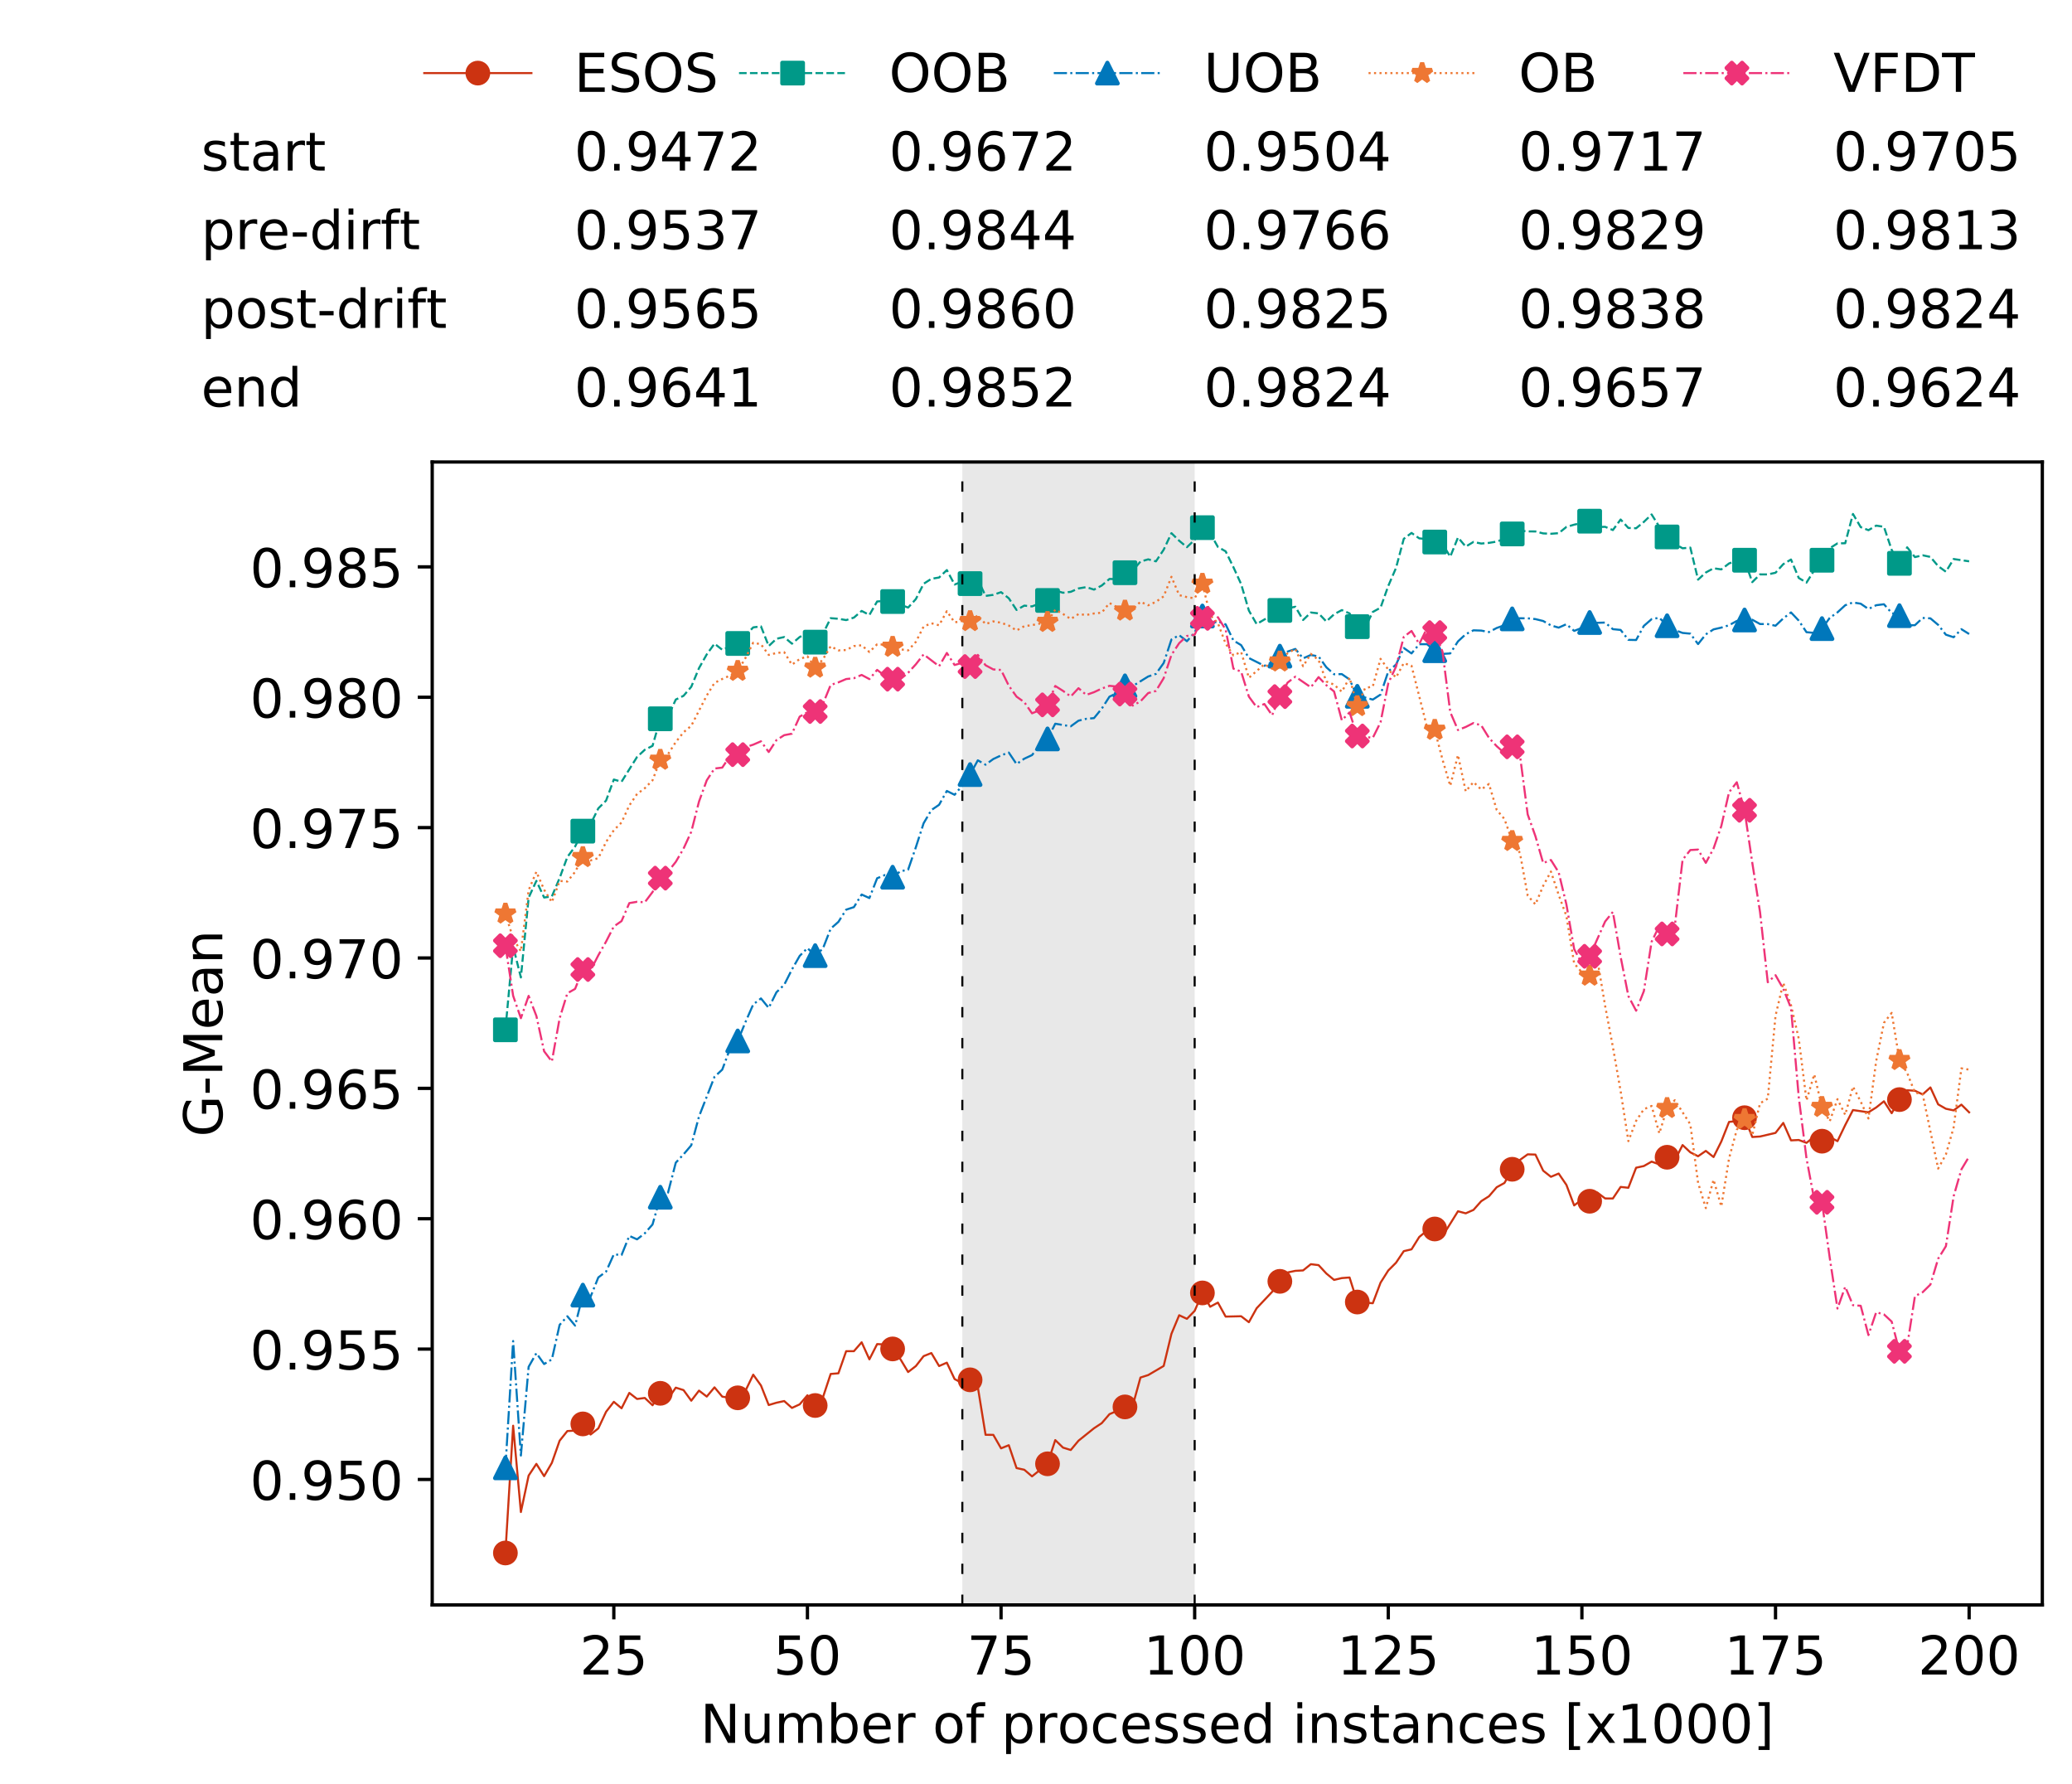 <?xml version="1.0" encoding="utf-8" standalone="no"?>
<!DOCTYPE svg PUBLIC "-//W3C//DTD SVG 1.1//EN"
  "http://www.w3.org/Graphics/SVG/1.1/DTD/svg11.dtd">
<!-- Created with matplotlib (https://matplotlib.org/) -->
<svg height="432.615pt" version="1.1" viewBox="0 0 502.65 432.615" width="502.65pt" xmlns="http://www.w3.org/2000/svg" xmlns:xlink="http://www.w3.org/1999/xlink">
 <defs>
  <style type="text/css">
*{stroke-linecap:butt;stroke-linejoin:round;white-space:pre;}
  </style>
 </defs>
 <g id="figure_1">
  <g id="patch_1">
   <path d="M 0 432.615 
L 502.65 432.615 
L 502.65 0 
L 0 0 
z
" style="fill:#ffffff;"/>
  </g>
  <g id="axes_1">
   <g id="patch_2">
    <path d="M 104.85 389.252 
L 495.45 389.252 
L 495.45 112.052 
L 104.85 112.052 
z
" style="fill:#ffffff;"/>
   </g>
   <g id="patch_3">
    <path clip-path="url(#pf82372d197)" d="M 289.817 389.252 
L 289.817 112.052 
L 233.453 112.052 
L 233.453 389.252 
z
" style="fill:#d3d3d3;opacity:0.5;"/>
   </g>
   <g id="matplotlib.axis_1">
    <g id="xtick_1">
     <g id="line2d_1">
      <defs>
       <path d="M 0 0 
L 0 3.5 
" id="m211e41cb6c" style="stroke:#000000;stroke-width:0.8;"/>
      </defs>
      <g>
       <use style="stroke:#000000;stroke-width:0.8;" x="148.908" xlink:href="#m211e41cb6c" y="389.252"/>
      </g>
     </g>
     <g id="text_1">
      <!-- 25 -->
      <defs>
       <path d="M 19.188 8.297 
L 53.609 8.297 
L 53.609 0 
L 7.328 0 
L 7.328 8.297 
Q 12.938 14.109 22.625 23.891 
Q 32.328 33.688 34.812 36.531 
Q 39.547 41.844 41.422 45.531 
Q 43.312 49.219 43.312 52.781 
Q 43.312 58.594 39.234 62.25 
Q 35.156 65.922 28.609 65.922 
Q 23.969 65.922 18.812 64.312 
Q 13.672 62.703 7.812 59.422 
L 7.812 69.391 
Q 13.766 71.781 18.938 73 
Q 24.125 74.219 28.422 74.219 
Q 39.75 74.219 46.484 68.547 
Q 53.219 62.891 53.219 53.422 
Q 53.219 48.922 51.531 44.891 
Q 49.859 40.875 45.406 35.406 
Q 44.188 33.984 37.641 27.219 
Q 31.109 20.453 19.188 8.297 
z
" id="DejaVuSans-50"/>
       <path d="M 10.797 72.906 
L 49.516 72.906 
L 49.516 64.594 
L 19.828 64.594 
L 19.828 46.734 
Q 21.969 47.469 24.109 47.828 
Q 26.266 48.188 28.422 48.188 
Q 40.625 48.188 47.75 41.5 
Q 54.891 34.812 54.891 23.391 
Q 54.891 11.625 47.562 5.094 
Q 40.234 -1.422 26.906 -1.422 
Q 22.312 -1.422 17.547 -0.641 
Q 12.797 0.141 7.719 1.703 
L 7.719 11.625 
Q 12.109 9.234 16.797 8.062 
Q 21.484 6.891 26.703 6.891 
Q 35.156 6.891 40.078 11.328 
Q 45.016 15.766 45.016 23.391 
Q 45.016 31 40.078 35.438 
Q 35.156 39.891 26.703 39.891 
Q 22.75 39.891 18.812 39.016 
Q 14.891 38.141 10.797 36.281 
z
" id="DejaVuSans-53"/>
      </defs>
      <g transform="translate(140.636 406.13)scale(0.13 -0.13)">
       <use xlink:href="#DejaVuSans-50"/>
       <use x="63.623" xlink:href="#DejaVuSans-53"/>
      </g>
     </g>
    </g>
    <g id="xtick_2">
     <g id="line2d_2">
      <g>
       <use style="stroke:#000000;stroke-width:0.8;" x="195.877" xlink:href="#m211e41cb6c" y="389.252"/>
      </g>
     </g>
     <g id="text_2">
      <!-- 50 -->
      <defs>
       <path d="M 31.781 66.406 
Q 24.172 66.406 20.328 58.906 
Q 16.5 51.422 16.5 36.375 
Q 16.5 21.391 20.328 13.891 
Q 24.172 6.391 31.781 6.391 
Q 39.453 6.391 43.281 13.891 
Q 47.125 21.391 47.125 36.375 
Q 47.125 51.422 43.281 58.906 
Q 39.453 66.406 31.781 66.406 
z
M 31.781 74.219 
Q 44.047 74.219 50.516 64.516 
Q 56.984 54.828 56.984 36.375 
Q 56.984 17.969 50.516 8.266 
Q 44.047 -1.422 31.781 -1.422 
Q 19.531 -1.422 13.062 8.266 
Q 6.594 17.969 6.594 36.375 
Q 6.594 54.828 13.062 64.516 
Q 19.531 74.219 31.781 74.219 
z
" id="DejaVuSans-48"/>
      </defs>
      <g transform="translate(187.606 406.13)scale(0.13 -0.13)">
       <use xlink:href="#DejaVuSans-53"/>
       <use x="63.623" xlink:href="#DejaVuSans-48"/>
      </g>
     </g>
    </g>
    <g id="xtick_3">
     <g id="line2d_3">
      <g>
       <use style="stroke:#000000;stroke-width:0.8;" x="242.847" xlink:href="#m211e41cb6c" y="389.252"/>
      </g>
     </g>
     <g id="text_3">
      <!-- 75 -->
      <defs>
       <path d="M 8.203 72.906 
L 55.078 72.906 
L 55.078 68.703 
L 28.609 0 
L 18.312 0 
L 43.219 64.594 
L 8.203 64.594 
z
" id="DejaVuSans-55"/>
      </defs>
      <g transform="translate(234.576 406.13)scale(0.13 -0.13)">
       <use xlink:href="#DejaVuSans-55"/>
       <use x="63.623" xlink:href="#DejaVuSans-53"/>
      </g>
     </g>
    </g>
    <g id="xtick_4">
     <g id="line2d_4">
      <g>
       <use style="stroke:#000000;stroke-width:0.8;" x="289.817" xlink:href="#m211e41cb6c" y="389.252"/>
      </g>
     </g>
     <g id="text_4">
      <!-- 100 -->
      <defs>
       <path d="M 12.406 8.297 
L 28.516 8.297 
L 28.516 63.922 
L 10.984 60.406 
L 10.984 69.391 
L 28.422 72.906 
L 38.281 72.906 
L 38.281 8.297 
L 54.391 8.297 
L 54.391 0 
L 12.406 0 
z
" id="DejaVuSans-49"/>
      </defs>
      <g transform="translate(277.41 406.13)scale(0.13 -0.13)">
       <use xlink:href="#DejaVuSans-49"/>
       <use x="63.623" xlink:href="#DejaVuSans-48"/>
       <use x="127.246" xlink:href="#DejaVuSans-48"/>
      </g>
     </g>
    </g>
    <g id="xtick_5">
     <g id="line2d_5">
      <g>
       <use style="stroke:#000000;stroke-width:0.8;" x="336.786" xlink:href="#m211e41cb6c" y="389.252"/>
      </g>
     </g>
     <g id="text_5">
      <!-- 125 -->
      <g transform="translate(324.379 406.13)scale(0.13 -0.13)">
       <use xlink:href="#DejaVuSans-49"/>
       <use x="63.623" xlink:href="#DejaVuSans-50"/>
       <use x="127.246" xlink:href="#DejaVuSans-53"/>
      </g>
     </g>
    </g>
    <g id="xtick_6">
     <g id="line2d_6">
      <g>
       <use style="stroke:#000000;stroke-width:0.8;" x="383.756" xlink:href="#m211e41cb6c" y="389.252"/>
      </g>
     </g>
     <g id="text_6">
      <!-- 150 -->
      <g transform="translate(371.349 406.13)scale(0.13 -0.13)">
       <use xlink:href="#DejaVuSans-49"/>
       <use x="63.623" xlink:href="#DejaVuSans-53"/>
       <use x="127.246" xlink:href="#DejaVuSans-48"/>
      </g>
     </g>
    </g>
    <g id="xtick_7">
     <g id="line2d_7">
      <g>
       <use style="stroke:#000000;stroke-width:0.8;" x="430.726" xlink:href="#m211e41cb6c" y="389.252"/>
      </g>
     </g>
     <g id="text_7">
      <!-- 175 -->
      <g transform="translate(418.319 406.13)scale(0.13 -0.13)">
       <use xlink:href="#DejaVuSans-49"/>
       <use x="63.623" xlink:href="#DejaVuSans-55"/>
       <use x="127.246" xlink:href="#DejaVuSans-53"/>
      </g>
     </g>
    </g>
    <g id="xtick_8">
     <g id="line2d_8">
      <g>
       <use style="stroke:#000000;stroke-width:0.8;" x="477.695" xlink:href="#m211e41cb6c" y="389.252"/>
      </g>
     </g>
     <g id="text_8">
      <!-- 200 -->
      <g transform="translate(465.289 406.13)scale(0.13 -0.13)">
       <use xlink:href="#DejaVuSans-50"/>
       <use x="63.623" xlink:href="#DejaVuSans-48"/>
       <use x="127.246" xlink:href="#DejaVuSans-48"/>
      </g>
     </g>
    </g>
    <g id="text_9">
     <!-- Number of processed instances [x1000] -->
     <defs>
      <path d="M 9.812 72.906 
L 23.094 72.906 
L 55.422 11.922 
L 55.422 72.906 
L 64.984 72.906 
L 64.984 0 
L 51.703 0 
L 19.391 60.984 
L 19.391 0 
L 9.812 0 
z
" id="DejaVuSans-78"/>
      <path d="M 8.5 21.578 
L 8.5 54.688 
L 17.484 54.688 
L 17.484 21.922 
Q 17.484 14.156 20.5 10.266 
Q 23.531 6.391 29.594 6.391 
Q 36.859 6.391 41.078 11.031 
Q 45.312 15.672 45.312 23.688 
L 45.312 54.688 
L 54.297 54.688 
L 54.297 0 
L 45.312 0 
L 45.312 8.406 
Q 42.047 3.422 37.719 1 
Q 33.406 -1.422 27.688 -1.422 
Q 18.266 -1.422 13.375 4.438 
Q 8.5 10.297 8.5 21.578 
z
M 31.109 56 
z
" id="DejaVuSans-117"/>
      <path d="M 52 44.188 
Q 55.375 50.25 60.062 53.125 
Q 64.75 56 71.094 56 
Q 79.641 56 84.281 50.016 
Q 88.922 44.047 88.922 33.016 
L 88.922 0 
L 79.891 0 
L 79.891 32.719 
Q 79.891 40.578 77.094 44.375 
Q 74.312 48.188 68.609 48.188 
Q 61.625 48.188 57.562 43.547 
Q 53.516 38.922 53.516 30.906 
L 53.516 0 
L 44.484 0 
L 44.484 32.719 
Q 44.484 40.625 41.703 44.406 
Q 38.922 48.188 33.109 48.188 
Q 26.219 48.188 22.156 43.531 
Q 18.109 38.875 18.109 30.906 
L 18.109 0 
L 9.078 0 
L 9.078 54.688 
L 18.109 54.688 
L 18.109 46.188 
Q 21.188 51.219 25.484 53.609 
Q 29.781 56 35.688 56 
Q 41.656 56 45.828 52.969 
Q 50 49.953 52 44.188 
z
" id="DejaVuSans-109"/>
      <path d="M 48.688 27.297 
Q 48.688 37.203 44.609 42.844 
Q 40.531 48.484 33.406 48.484 
Q 26.266 48.484 22.188 42.844 
Q 18.109 37.203 18.109 27.297 
Q 18.109 17.391 22.188 11.75 
Q 26.266 6.109 33.406 6.109 
Q 40.531 6.109 44.609 11.75 
Q 48.688 17.391 48.688 27.297 
z
M 18.109 46.391 
Q 20.953 51.266 25.266 53.625 
Q 29.594 56 35.594 56 
Q 45.562 56 51.781 48.094 
Q 58.016 40.188 58.016 27.297 
Q 58.016 14.406 51.781 6.484 
Q 45.562 -1.422 35.594 -1.422 
Q 29.594 -1.422 25.266 0.953 
Q 20.953 3.328 18.109 8.203 
L 18.109 0 
L 9.078 0 
L 9.078 75.984 
L 18.109 75.984 
z
" id="DejaVuSans-98"/>
      <path d="M 56.203 29.594 
L 56.203 25.203 
L 14.891 25.203 
Q 15.484 15.922 20.484 11.062 
Q 25.484 6.203 34.422 6.203 
Q 39.594 6.203 44.453 7.469 
Q 49.312 8.734 54.109 11.281 
L 54.109 2.781 
Q 49.266 0.734 44.188 -0.344 
Q 39.109 -1.422 33.891 -1.422 
Q 20.797 -1.422 13.156 6.188 
Q 5.516 13.812 5.516 26.812 
Q 5.516 40.234 12.766 48.109 
Q 20.016 56 32.328 56 
Q 43.359 56 49.781 48.891 
Q 56.203 41.797 56.203 29.594 
z
M 47.219 32.234 
Q 47.125 39.594 43.094 43.984 
Q 39.062 48.391 32.422 48.391 
Q 24.906 48.391 20.391 44.141 
Q 15.875 39.891 15.188 32.172 
z
" id="DejaVuSans-101"/>
      <path d="M 41.109 46.297 
Q 39.594 47.172 37.812 47.578 
Q 36.031 48 33.891 48 
Q 26.266 48 22.188 43.047 
Q 18.109 38.094 18.109 28.812 
L 18.109 0 
L 9.078 0 
L 9.078 54.688 
L 18.109 54.688 
L 18.109 46.188 
Q 20.953 51.172 25.484 53.578 
Q 30.031 56 36.531 56 
Q 37.453 56 38.578 55.875 
Q 39.703 55.766 41.062 55.516 
z
" id="DejaVuSans-114"/>
      <path id="DejaVuSans-32"/>
      <path d="M 30.609 48.391 
Q 23.391 48.391 19.188 42.75 
Q 14.984 37.109 14.984 27.297 
Q 14.984 17.484 19.156 11.844 
Q 23.344 6.203 30.609 6.203 
Q 37.797 6.203 41.984 11.859 
Q 46.188 17.531 46.188 27.297 
Q 46.188 37.016 41.984 42.703 
Q 37.797 48.391 30.609 48.391 
z
M 30.609 56 
Q 42.328 56 49.016 48.375 
Q 55.719 40.766 55.719 27.297 
Q 55.719 13.875 49.016 6.219 
Q 42.328 -1.422 30.609 -1.422 
Q 18.844 -1.422 12.172 6.219 
Q 5.516 13.875 5.516 27.297 
Q 5.516 40.766 12.172 48.375 
Q 18.844 56 30.609 56 
z
" id="DejaVuSans-111"/>
      <path d="M 37.109 75.984 
L 37.109 68.5 
L 28.516 68.5 
Q 23.688 68.5 21.797 66.547 
Q 19.922 64.594 19.922 59.516 
L 19.922 54.688 
L 34.719 54.688 
L 34.719 47.703 
L 19.922 47.703 
L 19.922 0 
L 10.891 0 
L 10.891 47.703 
L 2.297 47.703 
L 2.297 54.688 
L 10.891 54.688 
L 10.891 58.5 
Q 10.891 67.625 15.141 71.797 
Q 19.391 75.984 28.609 75.984 
z
" id="DejaVuSans-102"/>
      <path d="M 18.109 8.203 
L 18.109 -20.797 
L 9.078 -20.797 
L 9.078 54.688 
L 18.109 54.688 
L 18.109 46.391 
Q 20.953 51.266 25.266 53.625 
Q 29.594 56 35.594 56 
Q 45.562 56 51.781 48.094 
Q 58.016 40.188 58.016 27.297 
Q 58.016 14.406 51.781 6.484 
Q 45.562 -1.422 35.594 -1.422 
Q 29.594 -1.422 25.266 0.953 
Q 20.953 3.328 18.109 8.203 
z
M 48.688 27.297 
Q 48.688 37.203 44.609 42.844 
Q 40.531 48.484 33.406 48.484 
Q 26.266 48.484 22.188 42.844 
Q 18.109 37.203 18.109 27.297 
Q 18.109 17.391 22.188 11.75 
Q 26.266 6.109 33.406 6.109 
Q 40.531 6.109 44.609 11.75 
Q 48.688 17.391 48.688 27.297 
z
" id="DejaVuSans-112"/>
      <path d="M 48.781 52.594 
L 48.781 44.188 
Q 44.969 46.297 41.141 47.344 
Q 37.312 48.391 33.406 48.391 
Q 24.656 48.391 19.812 42.844 
Q 14.984 37.312 14.984 27.297 
Q 14.984 17.281 19.812 11.734 
Q 24.656 6.203 33.406 6.203 
Q 37.312 6.203 41.141 7.25 
Q 44.969 8.297 48.781 10.406 
L 48.781 2.094 
Q 45.016 0.344 40.984 -0.531 
Q 36.969 -1.422 32.422 -1.422 
Q 20.062 -1.422 12.781 6.344 
Q 5.516 14.109 5.516 27.297 
Q 5.516 40.672 12.859 48.328 
Q 20.219 56 33.016 56 
Q 37.156 56 41.109 55.141 
Q 45.062 54.297 48.781 52.594 
z
" id="DejaVuSans-99"/>
      <path d="M 44.281 53.078 
L 44.281 44.578 
Q 40.484 46.531 36.375 47.5 
Q 32.281 48.484 27.875 48.484 
Q 21.188 48.484 17.844 46.438 
Q 14.5 44.391 14.5 40.281 
Q 14.5 37.156 16.891 35.375 
Q 19.281 33.594 26.516 31.984 
L 29.594 31.297 
Q 39.156 29.25 43.188 25.516 
Q 47.219 21.781 47.219 15.094 
Q 47.219 7.469 41.188 3.016 
Q 35.156 -1.422 24.609 -1.422 
Q 20.219 -1.422 15.453 -0.562 
Q 10.688 0.297 5.422 2 
L 5.422 11.281 
Q 10.406 8.688 15.234 7.391 
Q 20.062 6.109 24.812 6.109 
Q 31.156 6.109 34.562 8.281 
Q 37.984 10.453 37.984 14.406 
Q 37.984 18.062 35.516 20.016 
Q 33.062 21.969 24.703 23.781 
L 21.578 24.516 
Q 13.234 26.266 9.516 29.906 
Q 5.812 33.547 5.812 39.891 
Q 5.812 47.609 11.281 51.797 
Q 16.75 56 26.812 56 
Q 31.781 56 36.172 55.266 
Q 40.578 54.547 44.281 53.078 
z
" id="DejaVuSans-115"/>
      <path d="M 45.406 46.391 
L 45.406 75.984 
L 54.391 75.984 
L 54.391 0 
L 45.406 0 
L 45.406 8.203 
Q 42.578 3.328 38.25 0.953 
Q 33.938 -1.422 27.875 -1.422 
Q 17.969 -1.422 11.734 6.484 
Q 5.516 14.406 5.516 27.297 
Q 5.516 40.188 11.734 48.094 
Q 17.969 56 27.875 56 
Q 33.938 56 38.25 53.625 
Q 42.578 51.266 45.406 46.391 
z
M 14.797 27.297 
Q 14.797 17.391 18.875 11.75 
Q 22.953 6.109 30.078 6.109 
Q 37.203 6.109 41.297 11.75 
Q 45.406 17.391 45.406 27.297 
Q 45.406 37.203 41.297 42.844 
Q 37.203 48.484 30.078 48.484 
Q 22.953 48.484 18.875 42.844 
Q 14.797 37.203 14.797 27.297 
z
" id="DejaVuSans-100"/>
      <path d="M 9.422 54.688 
L 18.406 54.688 
L 18.406 0 
L 9.422 0 
z
M 9.422 75.984 
L 18.406 75.984 
L 18.406 64.594 
L 9.422 64.594 
z
" id="DejaVuSans-105"/>
      <path d="M 54.891 33.016 
L 54.891 0 
L 45.906 0 
L 45.906 32.719 
Q 45.906 40.484 42.875 44.328 
Q 39.844 48.188 33.797 48.188 
Q 26.516 48.188 22.312 43.547 
Q 18.109 38.922 18.109 30.906 
L 18.109 0 
L 9.078 0 
L 9.078 54.688 
L 18.109 54.688 
L 18.109 46.188 
Q 21.344 51.125 25.703 53.562 
Q 30.078 56 35.797 56 
Q 45.219 56 50.047 50.172 
Q 54.891 44.344 54.891 33.016 
z
" id="DejaVuSans-110"/>
      <path d="M 18.312 70.219 
L 18.312 54.688 
L 36.812 54.688 
L 36.812 47.703 
L 18.312 47.703 
L 18.312 18.016 
Q 18.312 11.328 20.141 9.422 
Q 21.969 7.516 27.594 7.516 
L 36.812 7.516 
L 36.812 0 
L 27.594 0 
Q 17.188 0 13.234 3.875 
Q 9.281 7.766 9.281 18.016 
L 9.281 47.703 
L 2.688 47.703 
L 2.688 54.688 
L 9.281 54.688 
L 9.281 70.219 
z
" id="DejaVuSans-116"/>
      <path d="M 34.281 27.484 
Q 23.391 27.484 19.188 25 
Q 14.984 22.516 14.984 16.5 
Q 14.984 11.719 18.141 8.906 
Q 21.297 6.109 26.703 6.109 
Q 34.188 6.109 38.703 11.406 
Q 43.219 16.703 43.219 25.484 
L 43.219 27.484 
z
M 52.203 31.203 
L 52.203 0 
L 43.219 0 
L 43.219 8.297 
Q 40.141 3.328 35.547 0.953 
Q 30.953 -1.422 24.312 -1.422 
Q 15.922 -1.422 10.953 3.297 
Q 6 8.016 6 15.922 
Q 6 25.141 12.172 29.828 
Q 18.359 34.516 30.609 34.516 
L 43.219 34.516 
L 43.219 35.406 
Q 43.219 41.609 39.141 45 
Q 35.062 48.391 27.688 48.391 
Q 23 48.391 18.547 47.266 
Q 14.109 46.141 10.016 43.891 
L 10.016 52.203 
Q 14.938 54.109 19.578 55.047 
Q 24.219 56 28.609 56 
Q 40.484 56 46.344 49.844 
Q 52.203 43.703 52.203 31.203 
z
" id="DejaVuSans-97"/>
      <path d="M 8.594 75.984 
L 29.297 75.984 
L 29.297 69 
L 17.578 69 
L 17.578 -6.203 
L 29.297 -6.203 
L 29.297 -13.188 
L 8.594 -13.188 
z
" id="DejaVuSans-91"/>
      <path d="M 54.891 54.688 
L 35.109 28.078 
L 55.906 0 
L 45.312 0 
L 29.391 21.484 
L 13.484 0 
L 2.875 0 
L 24.125 28.609 
L 4.688 54.688 
L 15.281 54.688 
L 29.781 35.203 
L 44.281 54.688 
z
" id="DejaVuSans-120"/>
      <path d="M 30.422 75.984 
L 30.422 -13.188 
L 9.719 -13.188 
L 9.719 -6.203 
L 21.391 -6.203 
L 21.391 69 
L 9.719 69 
L 9.719 75.984 
z
" id="DejaVuSans-93"/>
     </defs>
     <g transform="translate(169.881 422.711)scale(0.13 -0.13)">
      <use xlink:href="#DejaVuSans-78"/>
      <use x="74.805" xlink:href="#DejaVuSans-117"/>
      <use x="138.184" xlink:href="#DejaVuSans-109"/>
      <use x="235.596" xlink:href="#DejaVuSans-98"/>
      <use x="299.072" xlink:href="#DejaVuSans-101"/>
      <use x="360.596" xlink:href="#DejaVuSans-114"/>
      <use x="401.709" xlink:href="#DejaVuSans-32"/>
      <use x="433.496" xlink:href="#DejaVuSans-111"/>
      <use x="494.678" xlink:href="#DejaVuSans-102"/>
      <use x="529.883" xlink:href="#DejaVuSans-32"/>
      <use x="561.67" xlink:href="#DejaVuSans-112"/>
      <use x="625.146" xlink:href="#DejaVuSans-114"/>
      <use x="666.229" xlink:href="#DejaVuSans-111"/>
      <use x="727.41" xlink:href="#DejaVuSans-99"/>
      <use x="782.391" xlink:href="#DejaVuSans-101"/>
      <use x="843.914" xlink:href="#DejaVuSans-115"/>
      <use x="896.014" xlink:href="#DejaVuSans-115"/>
      <use x="948.113" xlink:href="#DejaVuSans-101"/>
      <use x="1009.637" xlink:href="#DejaVuSans-100"/>
      <use x="1073.113" xlink:href="#DejaVuSans-32"/>
      <use x="1104.9" xlink:href="#DejaVuSans-105"/>
      <use x="1132.684" xlink:href="#DejaVuSans-110"/>
      <use x="1196.062" xlink:href="#DejaVuSans-115"/>
      <use x="1248.162" xlink:href="#DejaVuSans-116"/>
      <use x="1287.371" xlink:href="#DejaVuSans-97"/>
      <use x="1348.65" xlink:href="#DejaVuSans-110"/>
      <use x="1412.029" xlink:href="#DejaVuSans-99"/>
      <use x="1467.01" xlink:href="#DejaVuSans-101"/>
      <use x="1528.533" xlink:href="#DejaVuSans-115"/>
      <use x="1580.633" xlink:href="#DejaVuSans-32"/>
      <use x="1612.42" xlink:href="#DejaVuSans-91"/>
      <use x="1651.434" xlink:href="#DejaVuSans-120"/>
      <use x="1710.613" xlink:href="#DejaVuSans-49"/>
      <use x="1774.236" xlink:href="#DejaVuSans-48"/>
      <use x="1837.859" xlink:href="#DejaVuSans-48"/>
      <use x="1901.482" xlink:href="#DejaVuSans-48"/>
      <use x="1965.105" xlink:href="#DejaVuSans-93"/>
     </g>
    </g>
   </g>
   <g id="matplotlib.axis_2">
    <g id="ytick_1">
     <g id="line2d_9">
      <defs>
       <path d="M 0 0 
L -3.5 0 
" id="m308ecbecf7" style="stroke:#000000;stroke-width:0.8;"/>
      </defs>
      <g>
       <use style="stroke:#000000;stroke-width:0.8;" x="104.85" xlink:href="#m308ecbecf7" y="358.819"/>
      </g>
     </g>
     <g id="text_10">
      <!-- 0.950 -->
      <defs>
       <path d="M 10.688 12.406 
L 21 12.406 
L 21 0 
L 10.688 0 
z
" id="DejaVuSans-46"/>
       <path d="M 10.984 1.516 
L 10.984 10.5 
Q 14.703 8.734 18.5 7.812 
Q 22.312 6.891 25.984 6.891 
Q 35.75 6.891 40.891 13.453 
Q 46.047 20.016 46.781 33.406 
Q 43.953 29.203 39.594 26.953 
Q 35.25 24.703 29.984 24.703 
Q 19.047 24.703 12.672 31.312 
Q 6.297 37.938 6.297 49.422 
Q 6.297 60.641 12.938 67.422 
Q 19.578 74.219 30.609 74.219 
Q 43.266 74.219 49.922 64.516 
Q 56.594 54.828 56.594 36.375 
Q 56.594 19.141 48.406 8.859 
Q 40.234 -1.422 26.422 -1.422 
Q 22.703 -1.422 18.891 -0.688 
Q 15.094 0.047 10.984 1.516 
z
M 30.609 32.422 
Q 37.25 32.422 41.125 36.953 
Q 45.016 41.5 45.016 49.422 
Q 45.016 57.281 41.125 61.844 
Q 37.25 66.406 30.609 66.406 
Q 23.969 66.406 20.094 61.844 
Q 16.219 57.281 16.219 49.422 
Q 16.219 41.5 20.094 36.953 
Q 23.969 32.422 30.609 32.422 
z
" id="DejaVuSans-57"/>
      </defs>
      <g transform="translate(60.633 363.758)scale(0.13 -0.13)">
       <use xlink:href="#DejaVuSans-48"/>
       <use x="63.623" xlink:href="#DejaVuSans-46"/>
       <use x="95.41" xlink:href="#DejaVuSans-57"/>
       <use x="159.033" xlink:href="#DejaVuSans-53"/>
       <use x="222.656" xlink:href="#DejaVuSans-48"/>
      </g>
     </g>
    </g>
    <g id="ytick_2">
     <g id="line2d_10">
      <g>
       <use style="stroke:#000000;stroke-width:0.8;" x="104.85" xlink:href="#m308ecbecf7" y="327.2"/>
      </g>
     </g>
     <g id="text_11">
      <!-- 0.955 -->
      <g transform="translate(60.633 332.139)scale(0.13 -0.13)">
       <use xlink:href="#DejaVuSans-48"/>
       <use x="63.623" xlink:href="#DejaVuSans-46"/>
       <use x="95.41" xlink:href="#DejaVuSans-57"/>
       <use x="159.033" xlink:href="#DejaVuSans-53"/>
       <use x="222.656" xlink:href="#DejaVuSans-53"/>
      </g>
     </g>
    </g>
    <g id="ytick_3">
     <g id="line2d_11">
      <g>
       <use style="stroke:#000000;stroke-width:0.8;" x="104.85" xlink:href="#m308ecbecf7" y="295.582"/>
      </g>
     </g>
     <g id="text_12">
      <!-- 0.960 -->
      <defs>
       <path d="M 33.016 40.375 
Q 26.375 40.375 22.484 35.828 
Q 18.609 31.297 18.609 23.391 
Q 18.609 15.531 22.484 10.953 
Q 26.375 6.391 33.016 6.391 
Q 39.656 6.391 43.531 10.953 
Q 47.406 15.531 47.406 23.391 
Q 47.406 31.297 43.531 35.828 
Q 39.656 40.375 33.016 40.375 
z
M 52.594 71.297 
L 52.594 62.312 
Q 48.875 64.062 45.094 64.984 
Q 41.312 65.922 37.594 65.922 
Q 27.828 65.922 22.672 59.328 
Q 17.531 52.734 16.797 39.406 
Q 19.672 43.656 24.016 45.922 
Q 28.375 48.188 33.594 48.188 
Q 44.578 48.188 50.953 41.516 
Q 57.328 34.859 57.328 23.391 
Q 57.328 12.156 50.688 5.359 
Q 44.047 -1.422 33.016 -1.422 
Q 20.359 -1.422 13.672 8.266 
Q 6.984 17.969 6.984 36.375 
Q 6.984 53.656 15.188 63.938 
Q 23.391 74.219 37.203 74.219 
Q 40.922 74.219 44.703 73.484 
Q 48.484 72.75 52.594 71.297 
z
" id="DejaVuSans-54"/>
      </defs>
      <g transform="translate(60.633 300.52)scale(0.13 -0.13)">
       <use xlink:href="#DejaVuSans-48"/>
       <use x="63.623" xlink:href="#DejaVuSans-46"/>
       <use x="95.41" xlink:href="#DejaVuSans-57"/>
       <use x="159.033" xlink:href="#DejaVuSans-54"/>
       <use x="222.656" xlink:href="#DejaVuSans-48"/>
      </g>
     </g>
    </g>
    <g id="ytick_4">
     <g id="line2d_12">
      <g>
       <use style="stroke:#000000;stroke-width:0.8;" x="104.85" xlink:href="#m308ecbecf7" y="263.963"/>
      </g>
     </g>
     <g id="text_13">
      <!-- 0.965 -->
      <g transform="translate(60.633 268.902)scale(0.13 -0.13)">
       <use xlink:href="#DejaVuSans-48"/>
       <use x="63.623" xlink:href="#DejaVuSans-46"/>
       <use x="95.41" xlink:href="#DejaVuSans-57"/>
       <use x="159.033" xlink:href="#DejaVuSans-54"/>
       <use x="222.656" xlink:href="#DejaVuSans-53"/>
      </g>
     </g>
    </g>
    <g id="ytick_5">
     <g id="line2d_13">
      <g>
       <use style="stroke:#000000;stroke-width:0.8;" x="104.85" xlink:href="#m308ecbecf7" y="232.344"/>
      </g>
     </g>
     <g id="text_14">
      <!-- 0.970 -->
      <g transform="translate(60.633 237.283)scale(0.13 -0.13)">
       <use xlink:href="#DejaVuSans-48"/>
       <use x="63.623" xlink:href="#DejaVuSans-46"/>
       <use x="95.41" xlink:href="#DejaVuSans-57"/>
       <use x="159.033" xlink:href="#DejaVuSans-55"/>
       <use x="222.656" xlink:href="#DejaVuSans-48"/>
      </g>
     </g>
    </g>
    <g id="ytick_6">
     <g id="line2d_14">
      <g>
       <use style="stroke:#000000;stroke-width:0.8;" x="104.85" xlink:href="#m308ecbecf7" y="200.726"/>
      </g>
     </g>
     <g id="text_15">
      <!-- 0.975 -->
      <g transform="translate(60.633 205.665)scale(0.13 -0.13)">
       <use xlink:href="#DejaVuSans-48"/>
       <use x="63.623" xlink:href="#DejaVuSans-46"/>
       <use x="95.41" xlink:href="#DejaVuSans-57"/>
       <use x="159.033" xlink:href="#DejaVuSans-55"/>
       <use x="222.656" xlink:href="#DejaVuSans-53"/>
      </g>
     </g>
    </g>
    <g id="ytick_7">
     <g id="line2d_15">
      <g>
       <use style="stroke:#000000;stroke-width:0.8;" x="104.85" xlink:href="#m308ecbecf7" y="169.107"/>
      </g>
     </g>
     <g id="text_16">
      <!-- 0.980 -->
      <defs>
       <path d="M 31.781 34.625 
Q 24.75 34.625 20.719 30.859 
Q 16.703 27.094 16.703 20.516 
Q 16.703 13.922 20.719 10.156 
Q 24.75 6.391 31.781 6.391 
Q 38.812 6.391 42.859 10.172 
Q 46.922 13.969 46.922 20.516 
Q 46.922 27.094 42.891 30.859 
Q 38.875 34.625 31.781 34.625 
z
M 21.922 38.812 
Q 15.578 40.375 12.031 44.719 
Q 8.5 49.078 8.5 55.328 
Q 8.5 64.062 14.719 69.141 
Q 20.953 74.219 31.781 74.219 
Q 42.672 74.219 48.875 69.141 
Q 55.078 64.062 55.078 55.328 
Q 55.078 49.078 51.531 44.719 
Q 48 40.375 41.703 38.812 
Q 48.828 37.156 52.797 32.312 
Q 56.781 27.484 56.781 20.516 
Q 56.781 9.906 50.312 4.234 
Q 43.844 -1.422 31.781 -1.422 
Q 19.734 -1.422 13.25 4.234 
Q 6.781 9.906 6.781 20.516 
Q 6.781 27.484 10.781 32.312 
Q 14.797 37.156 21.922 38.812 
z
M 18.312 54.391 
Q 18.312 48.734 21.844 45.562 
Q 25.391 42.391 31.781 42.391 
Q 38.141 42.391 41.719 45.562 
Q 45.312 48.734 45.312 54.391 
Q 45.312 60.062 41.719 63.234 
Q 38.141 66.406 31.781 66.406 
Q 25.391 66.406 21.844 63.234 
Q 18.312 60.062 18.312 54.391 
z
" id="DejaVuSans-56"/>
      </defs>
      <g transform="translate(60.633 174.046)scale(0.13 -0.13)">
       <use xlink:href="#DejaVuSans-48"/>
       <use x="63.623" xlink:href="#DejaVuSans-46"/>
       <use x="95.41" xlink:href="#DejaVuSans-57"/>
       <use x="159.033" xlink:href="#DejaVuSans-56"/>
       <use x="222.656" xlink:href="#DejaVuSans-48"/>
      </g>
     </g>
    </g>
    <g id="ytick_8">
     <g id="line2d_16">
      <g>
       <use style="stroke:#000000;stroke-width:0.8;" x="104.85" xlink:href="#m308ecbecf7" y="137.488"/>
      </g>
     </g>
     <g id="text_17">
      <!-- 0.985 -->
      <g transform="translate(60.633 142.427)scale(0.13 -0.13)">
       <use xlink:href="#DejaVuSans-48"/>
       <use x="63.623" xlink:href="#DejaVuSans-46"/>
       <use x="95.41" xlink:href="#DejaVuSans-57"/>
       <use x="159.033" xlink:href="#DejaVuSans-56"/>
       <use x="222.656" xlink:href="#DejaVuSans-53"/>
      </g>
     </g>
    </g>
    <g id="text_18">
     <!-- G-Mean -->
     <defs>
      <path d="M 59.516 10.406 
L 59.516 29.984 
L 43.406 29.984 
L 43.406 38.094 
L 69.281 38.094 
L 69.281 6.781 
Q 63.578 2.734 56.688 0.656 
Q 49.812 -1.422 42 -1.422 
Q 24.906 -1.422 15.25 8.562 
Q 5.609 18.562 5.609 36.375 
Q 5.609 54.25 15.25 64.234 
Q 24.906 74.219 42 74.219 
Q 49.125 74.219 55.547 72.453 
Q 61.969 70.703 67.391 67.281 
L 67.391 56.781 
Q 61.922 61.422 55.766 63.766 
Q 49.609 66.109 42.828 66.109 
Q 29.438 66.109 22.719 58.641 
Q 16.016 51.172 16.016 36.375 
Q 16.016 21.625 22.719 14.156 
Q 29.438 6.688 42.828 6.688 
Q 48.047 6.688 52.141 7.594 
Q 56.25 8.5 59.516 10.406 
z
" id="DejaVuSans-71"/>
      <path d="M 4.891 31.391 
L 31.203 31.391 
L 31.203 23.391 
L 4.891 23.391 
z
" id="DejaVuSans-45"/>
      <path d="M 9.812 72.906 
L 24.516 72.906 
L 43.109 23.297 
L 61.812 72.906 
L 76.516 72.906 
L 76.516 0 
L 66.891 0 
L 66.891 64.016 
L 48.094 14.016 
L 38.188 14.016 
L 19.391 64.016 
L 19.391 0 
L 9.812 0 
z
" id="DejaVuSans-77"/>
     </defs>
     <g transform="translate(53.93 275.744)rotate(-90)scale(0.13 -0.13)">
      <use xlink:href="#DejaVuSans-71"/>
      <use x="77.49" xlink:href="#DejaVuSans-45"/>
      <use x="113.574" xlink:href="#DejaVuSans-77"/>
      <use x="199.854" xlink:href="#DejaVuSans-101"/>
      <use x="261.377" xlink:href="#DejaVuSans-97"/>
      <use x="322.656" xlink:href="#DejaVuSans-110"/>
     </g>
    </g>
   </g>
   <g id="line2d_17"/>
   <g id="line2d_18"/>
   <g id="line2d_19"/>
   <g id="line2d_20"/>
   <g id="line2d_21"/>
   <g id="line2d_22">
    <path clip-path="url(#pf82372d197)" d="M 122.605 376.652 
L 124.483 345.787 
L 126.362 366.717 
L 128.241 357.887 
L 130.12 355.04 
L 131.998 358.023 
L 133.877 354.792 
L 135.756 349.424 
L 137.635 347.079 
L 139.514 346.967 
L 141.392 345.347 
L 143.271 347.92 
L 145.15 346.43 
L 147.029 342.406 
L 148.908 339.99 
L 150.786 341.556 
L 152.665 337.829 
L 154.544 339.297 
L 156.423 339.052 
L 158.302 340.819 
L 160.18 337.925 
L 162.059 339.289 
L 163.938 336.553 
L 165.817 337.143 
L 167.695 339.717 
L 169.574 337.271 
L 171.453 338.713 
L 173.332 336.481 
L 175.211 338.73 
L 177.089 339.044 
L 178.968 339.021 
L 180.847 337.3 
L 182.726 333.407 
L 184.605 336.028 
L 186.483 340.769 
L 188.362 340.21 
L 190.241 339.803 
L 192.12 341.47 
L 193.998 340.605 
L 195.877 338.402 
L 197.756 340.883 
L 199.635 338.906 
L 201.514 333.231 
L 203.392 333.072 
L 205.271 327.711 
L 207.15 327.711 
L 209.029 325.548 
L 210.908 329.684 
L 212.786 325.987 
L 214.665 326.08 
L 216.544 327.162 
L 218.423 329.636 
L 220.302 332.762 
L 222.18 331.317 
L 224.059 328.911 
L 225.938 328.159 
L 227.817 331.312 
L 229.695 330.493 
L 231.574 334.463 
L 233.453 335.482 
L 235.332 334.657 
L 237.211 336.408 
L 239.089 347.989 
L 240.968 347.999 
L 242.847 351.273 
L 244.726 350.515 
L 246.605 356.052 
L 248.483 356.464 
L 250.362 358.07 
L 254.12 355.025 
L 255.998 349.271 
L 257.877 351.093 
L 259.756 351.676 
L 261.635 349.42 
L 265.392 346.405 
L 267.271 345.164 
L 269.15 342.98 
L 271.029 342.174 
L 272.908 341.225 
L 274.786 340.938 
L 276.665 334.103 
L 278.544 333.501 
L 282.302 331.292 
L 284.18 323.5 
L 286.059 318.989 
L 287.938 319.862 
L 289.817 317.925 
L 291.695 313.579 
L 293.574 316.932 
L 295.453 315.92 
L 297.332 319.32 
L 301.089 319.232 
L 302.968 320.677 
L 304.847 317.299 
L 308.605 313.314 
L 310.483 310.768 
L 312.362 308.613 
L 314.241 308.222 
L 316.12 308.119 
L 317.998 306.608 
L 319.877 306.838 
L 321.756 308.866 
L 323.635 310.421 
L 325.514 309.978 
L 327.392 309.835 
L 329.271 315.787 
L 333.029 316.079 
L 334.908 311.097 
L 336.786 308.13 
L 338.665 306.252 
L 340.544 303.446 
L 342.423 303.007 
L 344.302 300.002 
L 346.18 298.461 
L 348.059 298.069 
L 349.938 299.811 
L 353.695 293.771 
L 355.574 294.275 
L 357.453 293.442 
L 359.332 291.327 
L 361.211 290.133 
L 363.089 287.944 
L 364.968 286.911 
L 366.847 283.588 
L 368.726 281.321 
L 370.605 279.969 
L 372.483 280.023 
L 374.362 283.93 
L 376.241 285.414 
L 378.12 284.626 
L 379.998 287.377 
L 381.877 292.356 
L 383.756 290.907 
L 385.635 291.343 
L 387.514 289.24 
L 389.392 290.666 
L 391.271 290.672 
L 393.15 287.874 
L 395.029 288.074 
L 396.908 283.212 
L 398.786 282.803 
L 400.665 281.734 
L 402.544 282.397 
L 404.423 280.673 
L 406.302 281.41 
L 408.18 277.717 
L 410.059 279.477 
L 411.938 280.43 
L 413.817 279.132 
L 415.695 280.621 
L 417.574 276.856 
L 419.453 272.106 
L 421.332 271.891 
L 423.211 271.084 
L 425.089 275.763 
L 426.968 275.644 
L 430.726 274.766 
L 432.605 272.345 
L 434.483 276.581 
L 436.362 276.485 
L 438.241 277.183 
L 440.12 275.662 
L 441.998 276.777 
L 443.877 275.76 
L 445.756 276.771 
L 447.635 272.865 
L 449.514 269.227 
L 453.271 269.771 
L 455.15 268.598 
L 457.029 267.103 
L 458.908 269.992 
L 460.786 266.691 
L 462.665 264.423 
L 464.544 264.542 
L 466.423 265.43 
L 468.302 263.739 
L 470.18 267.842 
L 472.059 268.912 
L 473.938 269.304 
L 475.817 267.911 
L 477.695 269.776 
L 477.695 269.776 
" style="fill:none;stroke:#cc3311;stroke-linecap:square;stroke-width:0.5;"/>
    <defs>
     <path d="M 0 2.5 
C 0.663 2.5 1.299 2.237 1.768 1.768 
C 2.237 1.299 2.5 0.663 2.5 0 
C 2.5 -0.663 2.237 -1.299 1.768 -1.768 
C 1.299 -2.237 0.663 -2.5 0 -2.5 
C -0.663 -2.5 -1.299 -2.237 -1.768 -1.768 
C -2.237 -1.299 -2.5 -0.663 -2.5 0 
C -2.5 0.663 -2.237 1.299 -1.768 1.768 
C -1.299 2.237 -0.663 2.5 0 2.5 
z
" id="m5bf1a8af93" style="stroke:#cc3311;"/>
    </defs>
    <g clip-path="url(#pf82372d197)">
     <use style="fill:#cc3311;stroke:#cc3311;" x="122.605" xlink:href="#m5bf1a8af93" y="376.652"/>
     <use style="fill:#cc3311;stroke:#cc3311;" x="141.392" xlink:href="#m5bf1a8af93" y="345.347"/>
     <use style="fill:#cc3311;stroke:#cc3311;" x="160.18" xlink:href="#m5bf1a8af93" y="337.925"/>
     <use style="fill:#cc3311;stroke:#cc3311;" x="178.968" xlink:href="#m5bf1a8af93" y="339.021"/>
     <use style="fill:#cc3311;stroke:#cc3311;" x="197.756" xlink:href="#m5bf1a8af93" y="340.883"/>
     <use style="fill:#cc3311;stroke:#cc3311;" x="216.544" xlink:href="#m5bf1a8af93" y="327.162"/>
     <use style="fill:#cc3311;stroke:#cc3311;" x="235.332" xlink:href="#m5bf1a8af93" y="334.657"/>
     <use style="fill:#cc3311;stroke:#cc3311;" x="254.12" xlink:href="#m5bf1a8af93" y="355.025"/>
     <use style="fill:#cc3311;stroke:#cc3311;" x="272.908" xlink:href="#m5bf1a8af93" y="341.225"/>
     <use style="fill:#cc3311;stroke:#cc3311;" x="291.695" xlink:href="#m5bf1a8af93" y="313.579"/>
     <use style="fill:#cc3311;stroke:#cc3311;" x="310.483" xlink:href="#m5bf1a8af93" y="310.768"/>
     <use style="fill:#cc3311;stroke:#cc3311;" x="329.271" xlink:href="#m5bf1a8af93" y="315.787"/>
     <use style="fill:#cc3311;stroke:#cc3311;" x="348.059" xlink:href="#m5bf1a8af93" y="298.069"/>
     <use style="fill:#cc3311;stroke:#cc3311;" x="366.847" xlink:href="#m5bf1a8af93" y="283.588"/>
     <use style="fill:#cc3311;stroke:#cc3311;" x="385.635" xlink:href="#m5bf1a8af93" y="291.343"/>
     <use style="fill:#cc3311;stroke:#cc3311;" x="404.423" xlink:href="#m5bf1a8af93" y="280.673"/>
     <use style="fill:#cc3311;stroke:#cc3311;" x="423.211" xlink:href="#m5bf1a8af93" y="271.084"/>
     <use style="fill:#cc3311;stroke:#cc3311;" x="441.998" xlink:href="#m5bf1a8af93" y="276.777"/>
     <use style="fill:#cc3311;stroke:#cc3311;" x="460.786" xlink:href="#m5bf1a8af93" y="266.691"/>
    </g>
   </g>
   <g id="line2d_23"/>
   <g id="line2d_24"/>
   <g id="line2d_25"/>
   <g id="line2d_26"/>
   <g id="line2d_27">
    <path clip-path="url(#pf82372d197)" d="M 122.605 249.763 
L 124.483 229.576 
L 126.362 237.066 
L 128.241 217.718 
L 130.12 213.64 
L 131.998 217.678 
L 133.877 217.411 
L 135.756 212.961 
L 137.635 207.859 
L 139.514 205.307 
L 141.392 201.585 
L 143.271 199.879 
L 145.15 196.052 
L 147.029 194.175 
L 148.908 189.065 
L 150.786 189.59 
L 154.544 183.585 
L 156.423 181.845 
L 158.302 180.895 
L 160.18 174.335 
L 162.059 173.765 
L 163.938 169.667 
L 165.817 168.758 
L 167.695 166.573 
L 169.574 162.037 
L 171.453 158.713 
L 173.332 156.112 
L 175.211 157.592 
L 178.968 156.059 
L 182.726 152.163 
L 184.605 151.915 
L 186.483 156.691 
L 188.362 154.919 
L 190.241 154.506 
L 192.12 156.116 
L 193.998 154.498 
L 195.877 153.534 
L 197.756 155.745 
L 199.635 153.711 
L 201.514 149.931 
L 203.392 150.07 
L 205.271 150.394 
L 207.15 149.787 
L 209.029 148.169 
L 210.908 149.151 
L 212.786 145.873 
L 214.665 145.749 
L 216.544 145.894 
L 220.302 147.361 
L 222.18 145.295 
L 224.059 141.59 
L 225.938 140.381 
L 227.817 140.065 
L 229.695 138.262 
L 231.574 141.772 
L 233.453 141.049 
L 235.332 141.544 
L 237.211 140.519 
L 239.089 144.534 
L 240.968 144.268 
L 242.847 143.617 
L 244.726 145.105 
L 246.605 147.932 
L 248.483 146.884 
L 250.362 147.072 
L 254.12 145.627 
L 255.998 143.219 
L 257.877 143.761 
L 259.756 143.539 
L 261.635 142.715 
L 263.514 142.397 
L 265.392 143 
L 267.271 142.014 
L 269.15 140.411 
L 271.029 140.466 
L 272.908 138.903 
L 274.786 138.411 
L 276.665 136.192 
L 278.544 135.66 
L 280.423 136.146 
L 282.302 133.318 
L 284.18 129.31 
L 286.059 131.145 
L 287.938 132.708 
L 289.817 130.925 
L 291.695 127.976 
L 293.574 129.335 
L 295.453 132.655 
L 297.332 133.718 
L 299.211 137.552 
L 301.089 141.662 
L 302.968 148.085 
L 304.847 151.358 
L 310.483 148.049 
L 312.362 147.544 
L 314.241 147.158 
L 316.12 150.369 
L 317.998 148.551 
L 319.877 148.765 
L 321.756 150.726 
L 323.635 148.983 
L 325.514 147.968 
L 327.392 148.767 
L 329.271 151.986 
L 331.15 152.245 
L 333.029 148.421 
L 334.908 147.383 
L 336.786 142.099 
L 338.665 137.739 
L 340.544 130.683 
L 342.423 129.253 
L 344.302 130.574 
L 346.18 130.74 
L 348.059 131.459 
L 349.938 131.915 
L 351.817 135.02 
L 353.695 130.359 
L 355.574 132.57 
L 357.453 131.441 
L 359.332 131.828 
L 361.211 131.667 
L 363.089 131.353 
L 364.968 130.68 
L 366.847 129.493 
L 368.726 128.704 
L 370.605 128.88 
L 372.483 128.897 
L 374.362 129.369 
L 376.241 129.456 
L 378.12 129.313 
L 379.998 127.805 
L 381.877 127.25 
L 385.635 126.404 
L 387.514 127.814 
L 389.392 127.771 
L 391.271 128.556 
L 393.15 125.997 
L 395.029 128.047 
L 396.908 128.121 
L 398.786 126.58 
L 400.665 124.769 
L 402.544 127.757 
L 404.423 130.226 
L 406.302 131.93 
L 408.18 132.977 
L 410.059 132.812 
L 411.938 140.581 
L 413.817 138.851 
L 415.695 137.827 
L 417.574 138.097 
L 419.453 136.657 
L 421.332 135.964 
L 423.211 135.874 
L 425.089 141.184 
L 426.968 139.308 
L 428.847 139.32 
L 430.726 138.91 
L 432.605 136.828 
L 434.483 135.701 
L 436.362 140.173 
L 438.241 141.303 
L 440.12 138.315 
L 441.998 135.875 
L 443.877 132.971 
L 445.756 131.783 
L 447.635 131.756 
L 449.514 124.652 
L 451.392 127.849 
L 453.271 128.586 
L 455.15 127.478 
L 457.029 127.768 
L 458.908 133.372 
L 460.786 136.624 
L 462.665 132.744 
L 464.544 135.115 
L 466.423 134.674 
L 468.302 135.076 
L 470.18 137.305 
L 472.059 138.664 
L 473.938 135.585 
L 477.695 136.14 
L 477.695 136.14 
" style="fill:none;stroke:#009988;stroke-dasharray:1.85,0.8;stroke-dashoffset:0;stroke-width:0.5;"/>
    <defs>
     <path d="M -2.5 2.5 
L 2.5 2.5 
L 2.5 -2.5 
L -2.5 -2.5 
z
" id="m767e251f1b" style="stroke:#009988;stroke-linejoin:miter;"/>
    </defs>
    <g clip-path="url(#pf82372d197)">
     <use style="fill:#009988;stroke:#009988;stroke-linejoin:miter;" x="122.605" xlink:href="#m767e251f1b" y="249.763"/>
     <use style="fill:#009988;stroke:#009988;stroke-linejoin:miter;" x="141.392" xlink:href="#m767e251f1b" y="201.585"/>
     <use style="fill:#009988;stroke:#009988;stroke-linejoin:miter;" x="160.18" xlink:href="#m767e251f1b" y="174.335"/>
     <use style="fill:#009988;stroke:#009988;stroke-linejoin:miter;" x="178.968" xlink:href="#m767e251f1b" y="156.059"/>
     <use style="fill:#009988;stroke:#009988;stroke-linejoin:miter;" x="197.756" xlink:href="#m767e251f1b" y="155.745"/>
     <use style="fill:#009988;stroke:#009988;stroke-linejoin:miter;" x="216.544" xlink:href="#m767e251f1b" y="145.894"/>
     <use style="fill:#009988;stroke:#009988;stroke-linejoin:miter;" x="235.332" xlink:href="#m767e251f1b" y="141.544"/>
     <use style="fill:#009988;stroke:#009988;stroke-linejoin:miter;" x="254.12" xlink:href="#m767e251f1b" y="145.627"/>
     <use style="fill:#009988;stroke:#009988;stroke-linejoin:miter;" x="272.908" xlink:href="#m767e251f1b" y="138.903"/>
     <use style="fill:#009988;stroke:#009988;stroke-linejoin:miter;" x="291.695" xlink:href="#m767e251f1b" y="127.976"/>
     <use style="fill:#009988;stroke:#009988;stroke-linejoin:miter;" x="310.483" xlink:href="#m767e251f1b" y="148.049"/>
     <use style="fill:#009988;stroke:#009988;stroke-linejoin:miter;" x="329.271" xlink:href="#m767e251f1b" y="151.986"/>
     <use style="fill:#009988;stroke:#009988;stroke-linejoin:miter;" x="348.059" xlink:href="#m767e251f1b" y="131.459"/>
     <use style="fill:#009988;stroke:#009988;stroke-linejoin:miter;" x="366.847" xlink:href="#m767e251f1b" y="129.493"/>
     <use style="fill:#009988;stroke:#009988;stroke-linejoin:miter;" x="385.635" xlink:href="#m767e251f1b" y="126.404"/>
     <use style="fill:#009988;stroke:#009988;stroke-linejoin:miter;" x="404.423" xlink:href="#m767e251f1b" y="130.226"/>
     <use style="fill:#009988;stroke:#009988;stroke-linejoin:miter;" x="423.211" xlink:href="#m767e251f1b" y="135.874"/>
     <use style="fill:#009988;stroke:#009988;stroke-linejoin:miter;" x="441.998" xlink:href="#m767e251f1b" y="135.875"/>
     <use style="fill:#009988;stroke:#009988;stroke-linejoin:miter;" x="460.786" xlink:href="#m767e251f1b" y="136.624"/>
    </g>
   </g>
   <g id="line2d_28"/>
   <g id="line2d_29"/>
   <g id="line2d_30"/>
   <g id="line2d_31"/>
   <g id="line2d_32">
    <path clip-path="url(#pf82372d197)" d="M 122.605 356.005 
L 124.483 325.245 
L 126.362 353.022 
L 128.241 331.501 
L 130.12 328.185 
L 131.998 330.826 
L 133.877 329.698 
L 135.756 321.33 
L 137.635 319.245 
L 139.514 321.503 
L 141.392 314.109 
L 143.271 314.489 
L 145.15 309.817 
L 147.029 308.408 
L 148.908 304.229 
L 150.786 304.381 
L 152.665 299.741 
L 154.544 300.584 
L 156.423 299.115 
L 158.302 296.97 
L 160.18 290.369 
L 162.059 289.249 
L 163.938 281.986 
L 165.817 279.977 
L 167.695 277.774 
L 169.574 270.781 
L 173.332 261.162 
L 175.211 259.423 
L 177.089 254.368 
L 178.968 252.467 
L 180.847 247.878 
L 182.726 243.604 
L 184.605 242.154 
L 186.483 244.453 
L 188.362 240.656 
L 190.241 238.846 
L 192.12 235.127 
L 193.998 231.835 
L 195.877 229.943 
L 197.756 231.774 
L 199.635 230.052 
L 201.514 225.235 
L 203.392 223.58 
L 205.271 220.623 
L 207.15 220.01 
L 209.029 216.95 
L 210.908 217.813 
L 212.786 213.009 
L 214.665 212.23 
L 216.544 212.751 
L 218.423 211.321 
L 220.302 210.935 
L 222.18 205.483 
L 224.059 199.671 
L 225.938 196.469 
L 227.817 195.189 
L 229.695 191.834 
L 231.574 192.762 
L 233.453 190.504 
L 235.332 187.859 
L 237.211 184.402 
L 239.089 185.462 
L 240.968 184.088 
L 242.847 183.207 
L 244.726 182.522 
L 246.605 185.32 
L 248.483 184.01 
L 250.362 183.136 
L 252.241 180.684 
L 254.12 179.21 
L 255.998 175.521 
L 259.756 176.158 
L 261.635 174.79 
L 263.514 174.338 
L 265.392 174.168 
L 267.271 171.877 
L 269.15 168.963 
L 271.029 168.048 
L 272.908 166.34 
L 274.786 166.393 
L 278.544 164.072 
L 280.423 163.434 
L 282.302 160.801 
L 284.18 155.104 
L 286.059 154.053 
L 287.938 155.514 
L 289.817 153.405 
L 291.695 149.398 
L 293.574 151.365 
L 295.453 150.691 
L 297.332 151.435 
L 299.211 155.329 
L 301.089 156.469 
L 302.968 159.598 
L 306.726 161.48 
L 308.605 160.682 
L 310.483 159.137 
L 312.362 158.032 
L 314.241 157.388 
L 316.12 159.676 
L 317.998 158.855 
L 319.877 159.205 
L 321.756 161.83 
L 323.635 163.529 
L 325.514 163.497 
L 327.392 164.793 
L 329.271 168.883 
L 331.15 169.168 
L 333.029 169.678 
L 334.908 168.457 
L 336.786 162.855 
L 338.665 161.171 
L 340.544 157.159 
L 342.423 158.477 
L 344.302 156.237 
L 346.18 156.237 
L 348.059 157.822 
L 349.938 158.599 
L 351.817 158.476 
L 353.695 155.557 
L 355.574 153.818 
L 357.453 152.873 
L 359.332 152.937 
L 361.211 153.293 
L 363.089 152.308 
L 364.968 151.633 
L 366.847 150.096 
L 368.726 149.948 
L 370.605 149.961 
L 372.483 150.154 
L 374.362 150.614 
L 376.241 151.682 
L 378.12 152.221 
L 379.998 151.391 
L 381.877 153.013 
L 383.756 152.285 
L 385.635 150.98 
L 387.514 151.05 
L 389.392 150.993 
L 391.271 152.592 
L 393.15 152.781 
L 395.029 155.184 
L 396.908 155.227 
L 398.786 151.8 
L 400.665 150.166 
L 402.544 149.819 
L 404.423 151.767 
L 406.302 152.807 
L 408.18 153.506 
L 410.059 153.682 
L 411.938 156.21 
L 413.817 153.852 
L 415.695 152.646 
L 417.574 152.216 
L 419.453 151.643 
L 421.332 150.603 
L 423.211 150.365 
L 425.089 150.307 
L 426.968 151.345 
L 428.847 151.363 
L 430.726 151.763 
L 432.605 149.983 
L 434.483 148.535 
L 436.362 150.522 
L 438.241 153.325 
L 440.12 153.504 
L 441.998 152.457 
L 443.877 149.858 
L 445.756 148.519 
L 447.635 146.792 
L 449.514 146.114 
L 451.392 146.42 
L 453.271 147.704 
L 455.15 146.787 
L 457.029 146.549 
L 458.908 148.664 
L 460.786 149.318 
L 462.665 151.658 
L 464.544 151.631 
L 466.423 149.873 
L 468.302 149.973 
L 470.18 151.551 
L 472.059 153.935 
L 473.938 154.55 
L 475.817 152.598 
L 477.695 153.767 
L 477.695 153.767 
" style="fill:none;stroke:#0077bb;stroke-dasharray:3.2,0.8,0.5,0.8;stroke-dashoffset:0;stroke-width:0.5;"/>
    <defs>
     <path d="M 0 -2.5 
L -2.5 2.5 
L 2.5 2.5 
z
" id="m4fd8df2e52" style="stroke:#0077bb;stroke-linejoin:miter;"/>
    </defs>
    <g clip-path="url(#pf82372d197)">
     <use style="fill:#0077bb;stroke:#0077bb;stroke-linejoin:miter;" x="122.605" xlink:href="#m4fd8df2e52" y="356.005"/>
     <use style="fill:#0077bb;stroke:#0077bb;stroke-linejoin:miter;" x="141.392" xlink:href="#m4fd8df2e52" y="314.109"/>
     <use style="fill:#0077bb;stroke:#0077bb;stroke-linejoin:miter;" x="160.18" xlink:href="#m4fd8df2e52" y="290.369"/>
     <use style="fill:#0077bb;stroke:#0077bb;stroke-linejoin:miter;" x="178.968" xlink:href="#m4fd8df2e52" y="252.467"/>
     <use style="fill:#0077bb;stroke:#0077bb;stroke-linejoin:miter;" x="197.756" xlink:href="#m4fd8df2e52" y="231.774"/>
     <use style="fill:#0077bb;stroke:#0077bb;stroke-linejoin:miter;" x="216.544" xlink:href="#m4fd8df2e52" y="212.751"/>
     <use style="fill:#0077bb;stroke:#0077bb;stroke-linejoin:miter;" x="235.332" xlink:href="#m4fd8df2e52" y="187.859"/>
     <use style="fill:#0077bb;stroke:#0077bb;stroke-linejoin:miter;" x="254.12" xlink:href="#m4fd8df2e52" y="179.21"/>
     <use style="fill:#0077bb;stroke:#0077bb;stroke-linejoin:miter;" x="272.908" xlink:href="#m4fd8df2e52" y="166.34"/>
     <use style="fill:#0077bb;stroke:#0077bb;stroke-linejoin:miter;" x="291.695" xlink:href="#m4fd8df2e52" y="149.398"/>
     <use style="fill:#0077bb;stroke:#0077bb;stroke-linejoin:miter;" x="310.483" xlink:href="#m4fd8df2e52" y="159.137"/>
     <use style="fill:#0077bb;stroke:#0077bb;stroke-linejoin:miter;" x="329.271" xlink:href="#m4fd8df2e52" y="168.883"/>
     <use style="fill:#0077bb;stroke:#0077bb;stroke-linejoin:miter;" x="348.059" xlink:href="#m4fd8df2e52" y="157.822"/>
     <use style="fill:#0077bb;stroke:#0077bb;stroke-linejoin:miter;" x="366.847" xlink:href="#m4fd8df2e52" y="150.096"/>
     <use style="fill:#0077bb;stroke:#0077bb;stroke-linejoin:miter;" x="385.635" xlink:href="#m4fd8df2e52" y="150.98"/>
     <use style="fill:#0077bb;stroke:#0077bb;stroke-linejoin:miter;" x="404.423" xlink:href="#m4fd8df2e52" y="151.767"/>
     <use style="fill:#0077bb;stroke:#0077bb;stroke-linejoin:miter;" x="423.211" xlink:href="#m4fd8df2e52" y="150.365"/>
     <use style="fill:#0077bb;stroke:#0077bb;stroke-linejoin:miter;" x="441.998" xlink:href="#m4fd8df2e52" y="152.457"/>
     <use style="fill:#0077bb;stroke:#0077bb;stroke-linejoin:miter;" x="460.786" xlink:href="#m4fd8df2e52" y="149.318"/>
    </g>
   </g>
   <g id="line2d_33"/>
   <g id="line2d_34"/>
   <g id="line2d_35"/>
   <g id="line2d_36"/>
   <g id="line2d_37">
    <path clip-path="url(#pf82372d197)" d="M 122.605 221.599 
L 124.483 227.559 
L 126.362 230.723 
L 128.241 215.918 
L 130.12 211.438 
L 131.998 215.791 
L 133.877 218.81 
L 135.756 213.657 
L 137.635 213.8 
L 139.514 211.461 
L 141.392 207.902 
L 143.271 208.678 
L 145.15 208.13 
L 147.029 204.205 
L 148.908 201.356 
L 150.786 199.472 
L 152.665 195.351 
L 154.544 192.573 
L 156.423 191.171 
L 158.302 189.243 
L 160.18 184.292 
L 162.059 182.919 
L 163.938 179.973 
L 165.817 177.61 
L 167.695 176.03 
L 171.453 168.682 
L 173.332 165.633 
L 175.211 164.675 
L 177.089 163.854 
L 178.968 162.732 
L 180.847 159.578 
L 182.726 155.873 
L 184.605 156.257 
L 186.483 158.835 
L 188.362 158.376 
L 190.241 158.177 
L 192.12 161.215 
L 193.998 159.829 
L 195.877 159.181 
L 197.756 161.956 
L 199.635 159.917 
L 201.514 156.738 
L 203.392 157.74 
L 205.271 157.649 
L 207.15 156.695 
L 209.029 156.495 
L 210.908 158.137 
L 212.786 156.258 
L 214.665 156.356 
L 218.423 157.477 
L 220.302 157.745 
L 222.18 155.675 
L 224.059 151.97 
L 225.938 151.162 
L 227.817 151.652 
L 229.695 148.232 
L 231.574 150.946 
L 233.453 150.616 
L 235.332 150.662 
L 237.211 149.237 
L 239.089 151.361 
L 240.968 150.707 
L 242.847 151.033 
L 244.726 151.719 
L 246.605 152.919 
L 248.483 151.871 
L 250.362 151.615 
L 254.12 150.865 
L 255.998 147.871 
L 257.877 148.906 
L 259.756 150.13 
L 261.635 148.941 
L 263.514 149.152 
L 265.392 148.789 
L 267.271 148.594 
L 269.15 146.248 
L 271.029 147.297 
L 272.908 148.118 
L 274.786 147.803 
L 276.665 145.942 
L 278.544 146.805 
L 280.423 145.966 
L 282.302 144.63 
L 284.18 139.893 
L 286.059 144.343 
L 287.938 144.82 
L 289.817 145.12 
L 291.695 141.596 
L 293.574 149.19 
L 295.453 151.127 
L 297.332 156.101 
L 299.211 158.965 
L 301.089 158.113 
L 302.968 164.401 
L 306.726 161.096 
L 308.605 162.185 
L 310.483 160.458 
L 312.362 158.421 
L 314.241 157.392 
L 316.12 161.583 
L 317.998 158.585 
L 319.877 160.084 
L 321.756 165.284 
L 323.635 166.046 
L 325.514 167.771 
L 327.392 164.351 
L 329.271 171.281 
L 331.15 166.9 
L 333.029 166.482 
L 334.908 159.787 
L 336.786 162.402 
L 338.665 164.313 
L 340.544 160.822 
L 342.423 161.473 
L 346.18 176.333 
L 348.059 177.028 
L 349.938 184.215 
L 351.817 190.593 
L 353.695 183.109 
L 355.574 191.936 
L 357.453 189.676 
L 359.332 191.487 
L 361.211 190.133 
L 363.089 196.438 
L 364.968 198.628 
L 366.847 203.993 
L 368.726 206.866 
L 370.605 217.208 
L 372.483 219.353 
L 374.362 214.85 
L 376.241 211.375 
L 378.12 217.023 
L 379.998 222.163 
L 381.877 233.672 
L 383.756 235.827 
L 385.635 236.66 
L 387.514 232.787 
L 389.392 243.96 
L 391.271 253.92 
L 393.15 264.635 
L 395.029 276.759 
L 396.908 271.85 
L 398.786 269.022 
L 400.665 268.234 
L 402.544 274.88 
L 404.423 268.751 
L 406.302 266.83 
L 410.059 272.689 
L 411.938 286.865 
L 413.817 293.003 
L 415.695 286.122 
L 417.574 292.61 
L 419.453 280.948 
L 421.332 274.008 
L 423.211 271.448 
L 425.089 275.35 
L 426.968 267.593 
L 428.847 266.462 
L 430.726 246.368 
L 432.605 238.367 
L 434.483 243.775 
L 436.362 251.906 
L 438.241 266.882 
L 440.12 260.567 
L 441.998 268.496 
L 443.877 271.961 
L 445.756 266.581 
L 447.635 270.39 
L 449.514 263.544 
L 451.392 267.171 
L 453.271 271.272 
L 455.15 257.303 
L 457.029 248.072 
L 458.908 245.66 
L 460.786 257.119 
L 462.665 260.227 
L 464.544 265.011 
L 466.423 265.378 
L 470.18 283.421 
L 472.059 279.998 
L 473.938 273.437 
L 475.817 259.112 
L 477.695 259.422 
L 477.695 259.422 
" style="fill:none;stroke:#ee7733;stroke-dasharray:0.5,0.825;stroke-dashoffset:0;stroke-width:0.5;"/>
    <defs>
     <path d="M 0 -2.5 
L -0.561 -0.773 
L -2.378 -0.773 
L -0.908 0.295 
L -1.469 2.023 
L -0 0.955 
L 1.469 2.023 
L 0.908 0.295 
L 2.378 -0.773 
L 0.561 -0.773 
z
" id="me7a866d942" style="stroke:#ee7733;stroke-linejoin:bevel;"/>
    </defs>
    <g clip-path="url(#pf82372d197)">
     <use style="fill:#ee7733;stroke:#ee7733;stroke-linejoin:bevel;" x="122.605" xlink:href="#me7a866d942" y="221.599"/>
     <use style="fill:#ee7733;stroke:#ee7733;stroke-linejoin:bevel;" x="141.392" xlink:href="#me7a866d942" y="207.902"/>
     <use style="fill:#ee7733;stroke:#ee7733;stroke-linejoin:bevel;" x="160.18" xlink:href="#me7a866d942" y="184.292"/>
     <use style="fill:#ee7733;stroke:#ee7733;stroke-linejoin:bevel;" x="178.968" xlink:href="#me7a866d942" y="162.732"/>
     <use style="fill:#ee7733;stroke:#ee7733;stroke-linejoin:bevel;" x="197.756" xlink:href="#me7a866d942" y="161.956"/>
     <use style="fill:#ee7733;stroke:#ee7733;stroke-linejoin:bevel;" x="216.544" xlink:href="#me7a866d942" y="156.898"/>
     <use style="fill:#ee7733;stroke:#ee7733;stroke-linejoin:bevel;" x="235.332" xlink:href="#me7a866d942" y="150.662"/>
     <use style="fill:#ee7733;stroke:#ee7733;stroke-linejoin:bevel;" x="254.12" xlink:href="#me7a866d942" y="150.865"/>
     <use style="fill:#ee7733;stroke:#ee7733;stroke-linejoin:bevel;" x="272.908" xlink:href="#me7a866d942" y="148.118"/>
     <use style="fill:#ee7733;stroke:#ee7733;stroke-linejoin:bevel;" x="291.695" xlink:href="#me7a866d942" y="141.596"/>
     <use style="fill:#ee7733;stroke:#ee7733;stroke-linejoin:bevel;" x="310.483" xlink:href="#me7a866d942" y="160.458"/>
     <use style="fill:#ee7733;stroke:#ee7733;stroke-linejoin:bevel;" x="329.271" xlink:href="#me7a866d942" y="171.281"/>
     <use style="fill:#ee7733;stroke:#ee7733;stroke-linejoin:bevel;" x="348.059" xlink:href="#me7a866d942" y="177.028"/>
     <use style="fill:#ee7733;stroke:#ee7733;stroke-linejoin:bevel;" x="366.847" xlink:href="#me7a866d942" y="203.993"/>
     <use style="fill:#ee7733;stroke:#ee7733;stroke-linejoin:bevel;" x="385.635" xlink:href="#me7a866d942" y="236.66"/>
     <use style="fill:#ee7733;stroke:#ee7733;stroke-linejoin:bevel;" x="404.423" xlink:href="#me7a866d942" y="268.751"/>
     <use style="fill:#ee7733;stroke:#ee7733;stroke-linejoin:bevel;" x="423.211" xlink:href="#me7a866d942" y="271.448"/>
     <use style="fill:#ee7733;stroke:#ee7733;stroke-linejoin:bevel;" x="441.998" xlink:href="#me7a866d942" y="268.496"/>
     <use style="fill:#ee7733;stroke:#ee7733;stroke-linejoin:bevel;" x="460.786" xlink:href="#me7a866d942" y="257.119"/>
    </g>
   </g>
   <g id="line2d_38"/>
   <g id="line2d_39"/>
   <g id="line2d_40"/>
   <g id="line2d_41"/>
   <g id="line2d_42">
    <path clip-path="url(#pf82372d197)" d="M 122.605 229.375 
L 124.483 241.511 
L 126.362 246.948 
L 128.241 241.532 
L 130.12 246.402 
L 131.998 254.968 
L 133.877 257.453 
L 135.756 246.993 
L 137.635 240.908 
L 139.514 239.836 
L 141.392 235.142 
L 143.271 235.328 
L 145.15 231.69 
L 147.029 228.363 
L 148.908 224.699 
L 150.786 223.391 
L 152.665 219.034 
L 154.544 218.717 
L 156.423 218.833 
L 158.302 216.345 
L 160.18 212.978 
L 162.059 211.407 
L 163.938 209.038 
L 165.817 205.825 
L 167.695 201.735 
L 169.574 194.406 
L 171.453 189.252 
L 173.332 186.393 
L 175.211 186.174 
L 177.089 183.364 
L 178.968 183.028 
L 180.847 181.217 
L 182.726 180.605 
L 184.605 179.79 
L 186.483 182.389 
L 188.362 179.499 
L 190.241 178.306 
L 192.12 177.944 
L 193.998 173.809 
L 195.877 172.729 
L 197.756 172.565 
L 199.635 170.721 
L 201.514 166.127 
L 203.392 165.494 
L 205.271 164.691 
L 207.15 164.489 
L 209.029 163.692 
L 210.908 164.702 
L 212.786 162.472 
L 214.665 163.923 
L 216.544 164.726 
L 218.423 164.731 
L 220.302 163.176 
L 222.18 161.115 
L 224.059 158.71 
L 227.817 161.585 
L 229.695 158.364 
L 231.574 161.283 
L 233.453 160.76 
L 235.332 161.663 
L 237.211 158.839 
L 239.089 161.346 
L 240.968 162.357 
L 242.847 162.483 
L 244.726 166.312 
L 246.605 168.954 
L 248.483 170.294 
L 250.362 173.003 
L 252.241 172.236 
L 254.12 170.952 
L 255.998 166.368 
L 257.877 167.559 
L 259.756 168.923 
L 261.635 166.908 
L 263.514 168.541 
L 265.392 167.88 
L 267.271 166.999 
L 269.15 166.333 
L 271.029 166.522 
L 272.908 168.331 
L 274.786 171.132 
L 276.665 170.103 
L 278.544 168.088 
L 280.423 167.577 
L 282.302 164.477 
L 284.18 158.835 
L 286.059 155.989 
L 287.938 154.249 
L 289.817 153.922 
L 291.695 149.971 
L 293.574 152.007 
L 295.453 149.694 
L 297.332 152.705 
L 299.211 162.171 
L 301.089 162.888 
L 302.968 168.953 
L 304.847 171.514 
L 306.726 170.74 
L 308.605 173.48 
L 310.483 168.955 
L 312.362 165.552 
L 314.241 164.113 
L 317.998 166.685 
L 319.877 164.222 
L 321.756 166.183 
L 323.635 167.706 
L 325.514 174.687 
L 327.392 172.778 
L 329.271 178.505 
L 333.029 178.948 
L 334.908 175.184 
L 336.786 165.704 
L 338.665 161.684 
L 340.544 154.461 
L 342.423 153.031 
L 344.302 156.201 
L 346.18 152.368 
L 348.059 153.428 
L 349.938 158.034 
L 351.817 172.716 
L 353.695 177.058 
L 355.574 176.314 
L 357.453 175.355 
L 359.332 175.912 
L 361.211 178.957 
L 363.089 180.979 
L 364.968 182.644 
L 366.847 181.13 
L 368.726 183.154 
L 370.605 197.524 
L 372.483 202.81 
L 374.362 209.331 
L 376.241 208.576 
L 378.12 211.573 
L 379.998 219.367 
L 381.877 230.176 
L 383.756 233.699 
L 385.635 231.935 
L 389.392 223.496 
L 391.271 221.172 
L 393.15 232.059 
L 395.029 241.575 
L 396.908 245.135 
L 398.786 240.386 
L 400.665 228.414 
L 402.544 224.559 
L 404.423 226.507 
L 406.302 224.539 
L 408.18 208.528 
L 410.059 206.163 
L 411.938 206.052 
L 413.817 209.276 
L 415.695 205.781 
L 417.574 200.343 
L 419.453 192.151 
L 421.332 189.722 
L 423.211 196.522 
L 425.089 209.251 
L 426.968 221.193 
L 428.847 238.226 
L 430.726 236.52 
L 432.605 239.815 
L 434.483 244.492 
L 436.362 266.093 
L 438.241 280.945 
L 440.12 290.955 
L 441.998 291.597 
L 443.877 305.045 
L 445.756 317.366 
L 447.635 312.084 
L 449.514 316.551 
L 451.392 316.698 
L 453.271 323.801 
L 455.15 318.257 
L 457.029 318.787 
L 458.908 320.529 
L 460.786 327.74 
L 462.665 326.467 
L 464.544 314.364 
L 466.423 313.403 
L 468.302 311.554 
L 470.18 305.284 
L 472.059 302.248 
L 473.938 290.124 
L 475.817 283.624 
L 477.695 280.494 
L 477.695 280.494 
" style="fill:none;stroke:#ee3377;stroke-dasharray:3.2,0.8,0.5,0.8;stroke-dashoffset:0;stroke-width:0.5;"/>
    <defs>
     <path d="M -1.25 2.5 
L 0 1.25 
L 1.25 2.5 
L 2.5 1.25 
L 1.25 0 
L 2.5 -1.25 
L 1.25 -2.5 
L 0 -1.25 
L -1.25 -2.5 
L -2.5 -1.25 
L -1.25 0 
L -2.5 1.25 
z
" id="m4336eaef34" style="stroke:#ee3377;stroke-linejoin:miter;"/>
    </defs>
    <g clip-path="url(#pf82372d197)">
     <use style="fill:#ee3377;stroke:#ee3377;stroke-linejoin:miter;" x="122.605" xlink:href="#m4336eaef34" y="229.375"/>
     <use style="fill:#ee3377;stroke:#ee3377;stroke-linejoin:miter;" x="141.392" xlink:href="#m4336eaef34" y="235.142"/>
     <use style="fill:#ee3377;stroke:#ee3377;stroke-linejoin:miter;" x="160.18" xlink:href="#m4336eaef34" y="212.978"/>
     <use style="fill:#ee3377;stroke:#ee3377;stroke-linejoin:miter;" x="178.968" xlink:href="#m4336eaef34" y="183.028"/>
     <use style="fill:#ee3377;stroke:#ee3377;stroke-linejoin:miter;" x="197.756" xlink:href="#m4336eaef34" y="172.565"/>
     <use style="fill:#ee3377;stroke:#ee3377;stroke-linejoin:miter;" x="216.544" xlink:href="#m4336eaef34" y="164.726"/>
     <use style="fill:#ee3377;stroke:#ee3377;stroke-linejoin:miter;" x="235.332" xlink:href="#m4336eaef34" y="161.663"/>
     <use style="fill:#ee3377;stroke:#ee3377;stroke-linejoin:miter;" x="254.12" xlink:href="#m4336eaef34" y="170.952"/>
     <use style="fill:#ee3377;stroke:#ee3377;stroke-linejoin:miter;" x="272.908" xlink:href="#m4336eaef34" y="168.331"/>
     <use style="fill:#ee3377;stroke:#ee3377;stroke-linejoin:miter;" x="291.695" xlink:href="#m4336eaef34" y="149.971"/>
     <use style="fill:#ee3377;stroke:#ee3377;stroke-linejoin:miter;" x="310.483" xlink:href="#m4336eaef34" y="168.955"/>
     <use style="fill:#ee3377;stroke:#ee3377;stroke-linejoin:miter;" x="329.271" xlink:href="#m4336eaef34" y="178.505"/>
     <use style="fill:#ee3377;stroke:#ee3377;stroke-linejoin:miter;" x="348.059" xlink:href="#m4336eaef34" y="153.428"/>
     <use style="fill:#ee3377;stroke:#ee3377;stroke-linejoin:miter;" x="366.847" xlink:href="#m4336eaef34" y="181.13"/>
     <use style="fill:#ee3377;stroke:#ee3377;stroke-linejoin:miter;" x="385.635" xlink:href="#m4336eaef34" y="231.935"/>
     <use style="fill:#ee3377;stroke:#ee3377;stroke-linejoin:miter;" x="404.423" xlink:href="#m4336eaef34" y="226.507"/>
     <use style="fill:#ee3377;stroke:#ee3377;stroke-linejoin:miter;" x="423.211" xlink:href="#m4336eaef34" y="196.522"/>
     <use style="fill:#ee3377;stroke:#ee3377;stroke-linejoin:miter;" x="441.998" xlink:href="#m4336eaef34" y="291.597"/>
     <use style="fill:#ee3377;stroke:#ee3377;stroke-linejoin:miter;" x="460.786" xlink:href="#m4336eaef34" y="327.74"/>
    </g>
   </g>
   <g id="line2d_43"/>
   <g id="line2d_44"/>
   <g id="line2d_45"/>
   <g id="line2d_46"/>
   <g id="line2d_47">
    <path clip-path="url(#pf82372d197)" d="M 233.453 389.252 
L 233.453 112.052 
" style="fill:none;stroke:#000000;stroke-dasharray:2.5,5;stroke-dashoffset:0;stroke-width:0.5;"/>
   </g>
   <g id="line2d_48">
    <path clip-path="url(#pf82372d197)" d="M 289.817 389.252 
L 289.817 112.052 
" style="fill:none;stroke:#000000;stroke-dasharray:2.5,5;stroke-dashoffset:0;stroke-width:0.5;"/>
   </g>
   <g id="patch_4">
    <path d="M 104.85 389.252 
L 104.85 112.052 
" style="fill:none;stroke:#000000;stroke-linecap:square;stroke-linejoin:miter;stroke-width:0.8;"/>
   </g>
   <g id="patch_5">
    <path d="M 495.45 389.252 
L 495.45 112.052 
" style="fill:none;stroke:#000000;stroke-linecap:square;stroke-linejoin:miter;stroke-width:0.8;"/>
   </g>
   <g id="patch_6">
    <path d="M 104.85 389.252 
L 495.45 389.252 
" style="fill:none;stroke:#000000;stroke-linecap:square;stroke-linejoin:miter;stroke-width:0.8;"/>
   </g>
   <g id="patch_7">
    <path d="M 104.85 112.052 
L 495.45 112.052 
" style="fill:none;stroke:#000000;stroke-linecap:square;stroke-linejoin:miter;stroke-width:0.8;"/>
   </g>
   <g id="legend_1">
    <g id="line2d_49"/>
    <g id="line2d_50"/>
    <g id="text_19">
     <!--   -->
     <g transform="translate(48.8 22.278)scale(0.13 -0.13)">
      <use xlink:href="#DejaVuSans-32"/>
     </g>
    </g>
    <g id="line2d_51"/>
    <g id="line2d_52"/>
    <g id="text_20">
     <!-- start -->
     <g transform="translate(48.8 41.36)scale(0.13 -0.13)">
      <use xlink:href="#DejaVuSans-115"/>
      <use x="52.1" xlink:href="#DejaVuSans-116"/>
      <use x="91.309" xlink:href="#DejaVuSans-97"/>
      <use x="152.588" xlink:href="#DejaVuSans-114"/>
      <use x="193.701" xlink:href="#DejaVuSans-116"/>
     </g>
    </g>
    <g id="line2d_53"/>
    <g id="line2d_54"/>
    <g id="text_21">
     <!-- pre-dirft -->
     <g transform="translate(48.8 60.441)scale(0.13 -0.13)">
      <use xlink:href="#DejaVuSans-112"/>
      <use x="63.477" xlink:href="#DejaVuSans-114"/>
      <use x="104.559" xlink:href="#DejaVuSans-101"/>
      <use x="166.082" xlink:href="#DejaVuSans-45"/>
      <use x="202.166" xlink:href="#DejaVuSans-100"/>
      <use x="265.643" xlink:href="#DejaVuSans-105"/>
      <use x="293.426" xlink:href="#DejaVuSans-114"/>
      <use x="334.539" xlink:href="#DejaVuSans-102"/>
      <use x="369.729" xlink:href="#DejaVuSans-116"/>
     </g>
    </g>
    <g id="line2d_55"/>
    <g id="line2d_56"/>
    <g id="text_22">
     <!-- post-drift -->
     <g transform="translate(48.8 79.523)scale(0.13 -0.13)">
      <use xlink:href="#DejaVuSans-112"/>
      <use x="63.477" xlink:href="#DejaVuSans-111"/>
      <use x="124.658" xlink:href="#DejaVuSans-115"/>
      <use x="176.758" xlink:href="#DejaVuSans-116"/>
      <use x="215.967" xlink:href="#DejaVuSans-45"/>
      <use x="252.051" xlink:href="#DejaVuSans-100"/>
      <use x="315.527" xlink:href="#DejaVuSans-114"/>
      <use x="356.641" xlink:href="#DejaVuSans-105"/>
      <use x="384.424" xlink:href="#DejaVuSans-102"/>
      <use x="419.613" xlink:href="#DejaVuSans-116"/>
     </g>
    </g>
    <g id="line2d_57"/>
    <g id="line2d_58"/>
    <g id="text_23">
     <!-- end -->
     <g transform="translate(48.8 98.604)scale(0.13 -0.13)">
      <use xlink:href="#DejaVuSans-101"/>
      <use x="61.523" xlink:href="#DejaVuSans-110"/>
      <use x="124.902" xlink:href="#DejaVuSans-100"/>
     </g>
    </g>
    <g id="line2d_59">
     <path d="M 102.919 17.728 
L 128.919 17.728 
" style="fill:none;stroke:#cc3311;stroke-linecap:square;stroke-width:0.5;"/>
    </g>
    <g id="line2d_60">
     <g>
      <use style="fill:#cc3311;stroke:#cc3311;" x="115.919" xlink:href="#m5bf1a8af93" y="17.728"/>
     </g>
    </g>
    <g id="text_24">
     <!-- ESOS -->
     <defs>
      <path d="M 9.812 72.906 
L 55.906 72.906 
L 55.906 64.594 
L 19.672 64.594 
L 19.672 43.016 
L 54.391 43.016 
L 54.391 34.719 
L 19.672 34.719 
L 19.672 8.297 
L 56.781 8.297 
L 56.781 0 
L 9.812 0 
z
" id="DejaVuSans-69"/>
      <path d="M 53.516 70.516 
L 53.516 60.891 
Q 47.906 63.578 42.922 64.891 
Q 37.938 66.219 33.297 66.219 
Q 25.25 66.219 20.875 63.094 
Q 16.5 59.969 16.5 54.203 
Q 16.5 49.359 19.406 46.891 
Q 22.312 44.438 30.422 42.922 
L 36.375 41.703 
Q 47.406 39.594 52.656 34.297 
Q 57.906 29 57.906 20.125 
Q 57.906 9.516 50.797 4.047 
Q 43.703 -1.422 29.984 -1.422 
Q 24.812 -1.422 18.969 -0.25 
Q 13.141 0.922 6.891 3.219 
L 6.891 13.375 
Q 12.891 10.016 18.656 8.297 
Q 24.422 6.594 29.984 6.594 
Q 38.422 6.594 43.016 9.906 
Q 47.609 13.234 47.609 19.391 
Q 47.609 24.75 44.312 27.781 
Q 41.016 30.812 33.5 32.328 
L 27.484 33.5 
Q 16.453 35.688 11.516 40.375 
Q 6.594 45.062 6.594 53.422 
Q 6.594 63.094 13.406 68.656 
Q 20.219 74.219 32.172 74.219 
Q 37.312 74.219 42.625 73.281 
Q 47.953 72.359 53.516 70.516 
z
" id="DejaVuSans-83"/>
      <path d="M 39.406 66.219 
Q 28.656 66.219 22.328 58.203 
Q 16.016 50.203 16.016 36.375 
Q 16.016 22.609 22.328 14.594 
Q 28.656 6.594 39.406 6.594 
Q 50.141 6.594 56.422 14.594 
Q 62.703 22.609 62.703 36.375 
Q 62.703 50.203 56.422 58.203 
Q 50.141 66.219 39.406 66.219 
z
M 39.406 74.219 
Q 54.734 74.219 63.906 63.938 
Q 73.094 53.656 73.094 36.375 
Q 73.094 19.141 63.906 8.859 
Q 54.734 -1.422 39.406 -1.422 
Q 24.031 -1.422 14.812 8.828 
Q 5.609 19.094 5.609 36.375 
Q 5.609 53.656 14.812 63.938 
Q 24.031 74.219 39.406 74.219 
z
" id="DejaVuSans-79"/>
     </defs>
     <g transform="translate(139.319 22.278)scale(0.13 -0.13)">
      <use xlink:href="#DejaVuSans-69"/>
      <use x="63.184" xlink:href="#DejaVuSans-83"/>
      <use x="126.66" xlink:href="#DejaVuSans-79"/>
      <use x="205.371" xlink:href="#DejaVuSans-83"/>
     </g>
    </g>
    <g id="line2d_61"/>
    <g id="line2d_62"/>
    <g id="text_25">
     <!-- 0.9472 -->
     <defs>
      <path d="M 37.797 64.312 
L 12.891 25.391 
L 37.797 25.391 
z
M 35.203 72.906 
L 47.609 72.906 
L 47.609 25.391 
L 58.016 25.391 
L 58.016 17.188 
L 47.609 17.188 
L 47.609 0 
L 37.797 0 
L 37.797 17.188 
L 4.891 17.188 
L 4.891 26.703 
z
" id="DejaVuSans-52"/>
     </defs>
     <g transform="translate(139.319 41.36)scale(0.13 -0.13)">
      <use xlink:href="#DejaVuSans-48"/>
      <use x="63.623" xlink:href="#DejaVuSans-46"/>
      <use x="95.41" xlink:href="#DejaVuSans-57"/>
      <use x="159.033" xlink:href="#DejaVuSans-52"/>
      <use x="222.656" xlink:href="#DejaVuSans-55"/>
      <use x="286.279" xlink:href="#DejaVuSans-50"/>
     </g>
    </g>
    <g id="line2d_63"/>
    <g id="line2d_64"/>
    <g id="text_26">
     <!-- 0.9537 -->
     <defs>
      <path d="M 40.578 39.312 
Q 47.656 37.797 51.625 33 
Q 55.609 28.219 55.609 21.188 
Q 55.609 10.406 48.188 4.484 
Q 40.766 -1.422 27.094 -1.422 
Q 22.516 -1.422 17.656 -0.516 
Q 12.797 0.391 7.625 2.203 
L 7.625 11.719 
Q 11.719 9.328 16.594 8.109 
Q 21.484 6.891 26.812 6.891 
Q 36.078 6.891 40.938 10.547 
Q 45.797 14.203 45.797 21.188 
Q 45.797 27.641 41.281 31.266 
Q 36.766 34.906 28.719 34.906 
L 20.219 34.906 
L 20.219 43.016 
L 29.109 43.016 
Q 36.375 43.016 40.234 45.922 
Q 44.094 48.828 44.094 54.297 
Q 44.094 59.906 40.109 62.906 
Q 36.141 65.922 28.719 65.922 
Q 24.656 65.922 20.016 65.031 
Q 15.375 64.156 9.812 62.312 
L 9.812 71.094 
Q 15.438 72.656 20.344 73.438 
Q 25.25 74.219 29.594 74.219 
Q 40.828 74.219 47.359 69.109 
Q 53.906 64.016 53.906 55.328 
Q 53.906 49.266 50.438 45.094 
Q 46.969 40.922 40.578 39.312 
z
" id="DejaVuSans-51"/>
     </defs>
     <g transform="translate(139.319 60.441)scale(0.13 -0.13)">
      <use xlink:href="#DejaVuSans-48"/>
      <use x="63.623" xlink:href="#DejaVuSans-46"/>
      <use x="95.41" xlink:href="#DejaVuSans-57"/>
      <use x="159.033" xlink:href="#DejaVuSans-53"/>
      <use x="222.656" xlink:href="#DejaVuSans-51"/>
      <use x="286.279" xlink:href="#DejaVuSans-55"/>
     </g>
    </g>
    <g id="line2d_65"/>
    <g id="line2d_66"/>
    <g id="text_27">
     <!-- 0.9565 -->
     <g transform="translate(139.319 79.523)scale(0.13 -0.13)">
      <use xlink:href="#DejaVuSans-48"/>
      <use x="63.623" xlink:href="#DejaVuSans-46"/>
      <use x="95.41" xlink:href="#DejaVuSans-57"/>
      <use x="159.033" xlink:href="#DejaVuSans-53"/>
      <use x="222.656" xlink:href="#DejaVuSans-54"/>
      <use x="286.279" xlink:href="#DejaVuSans-53"/>
     </g>
    </g>
    <g id="line2d_67"/>
    <g id="line2d_68"/>
    <g id="text_28">
     <!-- 0.9641 -->
     <g transform="translate(139.319 98.604)scale(0.13 -0.13)">
      <use xlink:href="#DejaVuSans-48"/>
      <use x="63.623" xlink:href="#DejaVuSans-46"/>
      <use x="95.41" xlink:href="#DejaVuSans-57"/>
      <use x="159.033" xlink:href="#DejaVuSans-54"/>
      <use x="222.656" xlink:href="#DejaVuSans-52"/>
      <use x="286.279" xlink:href="#DejaVuSans-49"/>
     </g>
    </g>
    <g id="line2d_69">
     <path d="M 179.28 17.728 
L 205.28 17.728 
" style="fill:none;stroke:#009988;stroke-dasharray:1.85,0.8;stroke-dashoffset:0;stroke-width:0.5;"/>
    </g>
    <g id="line2d_70">
     <g>
      <use style="fill:#009988;stroke:#009988;stroke-linejoin:miter;" x="192.28" xlink:href="#m767e251f1b" y="17.728"/>
     </g>
    </g>
    <g id="text_29">
     <!-- OOB -->
     <defs>
      <path d="M 19.672 34.812 
L 19.672 8.109 
L 35.5 8.109 
Q 43.453 8.109 47.281 11.406 
Q 51.125 14.703 51.125 21.484 
Q 51.125 28.328 47.281 31.562 
Q 43.453 34.812 35.5 34.812 
z
M 19.672 64.797 
L 19.672 42.828 
L 34.281 42.828 
Q 41.5 42.828 45.031 45.531 
Q 48.578 48.25 48.578 53.812 
Q 48.578 59.328 45.031 62.062 
Q 41.5 64.797 34.281 64.797 
z
M 9.812 72.906 
L 35.016 72.906 
Q 46.297 72.906 52.391 68.219 
Q 58.5 63.531 58.5 54.891 
Q 58.5 48.188 55.375 44.234 
Q 52.25 40.281 46.188 39.312 
Q 53.469 37.75 57.5 32.781 
Q 61.531 27.828 61.531 20.406 
Q 61.531 10.641 54.891 5.312 
Q 48.25 0 35.984 0 
L 9.812 0 
z
" id="DejaVuSans-66"/>
     </defs>
     <g transform="translate(215.68 22.278)scale(0.13 -0.13)">
      <use xlink:href="#DejaVuSans-79"/>
      <use x="78.711" xlink:href="#DejaVuSans-79"/>
      <use x="157.422" xlink:href="#DejaVuSans-66"/>
     </g>
    </g>
    <g id="line2d_71"/>
    <g id="line2d_72"/>
    <g id="text_30">
     <!-- 0.9672 -->
     <g transform="translate(215.68 41.36)scale(0.13 -0.13)">
      <use xlink:href="#DejaVuSans-48"/>
      <use x="63.623" xlink:href="#DejaVuSans-46"/>
      <use x="95.41" xlink:href="#DejaVuSans-57"/>
      <use x="159.033" xlink:href="#DejaVuSans-54"/>
      <use x="222.656" xlink:href="#DejaVuSans-55"/>
      <use x="286.279" xlink:href="#DejaVuSans-50"/>
     </g>
    </g>
    <g id="line2d_73"/>
    <g id="line2d_74"/>
    <g id="text_31">
     <!-- 0.9844 -->
     <g transform="translate(215.68 60.441)scale(0.13 -0.13)">
      <use xlink:href="#DejaVuSans-48"/>
      <use x="63.623" xlink:href="#DejaVuSans-46"/>
      <use x="95.41" xlink:href="#DejaVuSans-57"/>
      <use x="159.033" xlink:href="#DejaVuSans-56"/>
      <use x="222.656" xlink:href="#DejaVuSans-52"/>
      <use x="286.279" xlink:href="#DejaVuSans-52"/>
     </g>
    </g>
    <g id="line2d_75"/>
    <g id="line2d_76"/>
    <g id="text_32">
     <!-- 0.9860 -->
     <g transform="translate(215.68 79.523)scale(0.13 -0.13)">
      <use xlink:href="#DejaVuSans-48"/>
      <use x="63.623" xlink:href="#DejaVuSans-46"/>
      <use x="95.41" xlink:href="#DejaVuSans-57"/>
      <use x="159.033" xlink:href="#DejaVuSans-56"/>
      <use x="222.656" xlink:href="#DejaVuSans-54"/>
      <use x="286.279" xlink:href="#DejaVuSans-48"/>
     </g>
    </g>
    <g id="line2d_77"/>
    <g id="line2d_78"/>
    <g id="text_33">
     <!-- 0.9852 -->
     <g transform="translate(215.68 98.604)scale(0.13 -0.13)">
      <use xlink:href="#DejaVuSans-48"/>
      <use x="63.623" xlink:href="#DejaVuSans-46"/>
      <use x="95.41" xlink:href="#DejaVuSans-57"/>
      <use x="159.033" xlink:href="#DejaVuSans-56"/>
      <use x="222.656" xlink:href="#DejaVuSans-53"/>
      <use x="286.279" xlink:href="#DejaVuSans-50"/>
     </g>
    </g>
    <g id="line2d_79">
     <path d="M 255.64 17.728 
L 281.64 17.728 
" style="fill:none;stroke:#0077bb;stroke-dasharray:3.2,0.8,0.5,0.8;stroke-dashoffset:0;stroke-width:0.5;"/>
    </g>
    <g id="line2d_80">
     <g>
      <use style="fill:#0077bb;stroke:#0077bb;stroke-linejoin:miter;" x="268.64" xlink:href="#m4fd8df2e52" y="17.728"/>
     </g>
    </g>
    <g id="text_34">
     <!-- UOB -->
     <defs>
      <path d="M 8.688 72.906 
L 18.609 72.906 
L 18.609 28.609 
Q 18.609 16.891 22.844 11.734 
Q 27.094 6.594 36.625 6.594 
Q 46.094 6.594 50.344 11.734 
Q 54.594 16.891 54.594 28.609 
L 54.594 72.906 
L 64.5 72.906 
L 64.5 27.391 
Q 64.5 13.141 57.438 5.859 
Q 50.391 -1.422 36.625 -1.422 
Q 22.797 -1.422 15.734 5.859 
Q 8.688 13.141 8.688 27.391 
z
" id="DejaVuSans-85"/>
     </defs>
     <g transform="translate(292.04 22.278)scale(0.13 -0.13)">
      <use xlink:href="#DejaVuSans-85"/>
      <use x="73.193" xlink:href="#DejaVuSans-79"/>
      <use x="151.904" xlink:href="#DejaVuSans-66"/>
     </g>
    </g>
    <g id="line2d_81"/>
    <g id="line2d_82"/>
    <g id="text_35">
     <!-- 0.9504 -->
     <g transform="translate(292.04 41.36)scale(0.13 -0.13)">
      <use xlink:href="#DejaVuSans-48"/>
      <use x="63.623" xlink:href="#DejaVuSans-46"/>
      <use x="95.41" xlink:href="#DejaVuSans-57"/>
      <use x="159.033" xlink:href="#DejaVuSans-53"/>
      <use x="222.656" xlink:href="#DejaVuSans-48"/>
      <use x="286.279" xlink:href="#DejaVuSans-52"/>
     </g>
    </g>
    <g id="line2d_83"/>
    <g id="line2d_84"/>
    <g id="text_36">
     <!-- 0.9766 -->
     <g transform="translate(292.04 60.441)scale(0.13 -0.13)">
      <use xlink:href="#DejaVuSans-48"/>
      <use x="63.623" xlink:href="#DejaVuSans-46"/>
      <use x="95.41" xlink:href="#DejaVuSans-57"/>
      <use x="159.033" xlink:href="#DejaVuSans-55"/>
      <use x="222.656" xlink:href="#DejaVuSans-54"/>
      <use x="286.279" xlink:href="#DejaVuSans-54"/>
     </g>
    </g>
    <g id="line2d_85"/>
    <g id="line2d_86"/>
    <g id="text_37">
     <!-- 0.9825 -->
     <g transform="translate(292.04 79.523)scale(0.13 -0.13)">
      <use xlink:href="#DejaVuSans-48"/>
      <use x="63.623" xlink:href="#DejaVuSans-46"/>
      <use x="95.41" xlink:href="#DejaVuSans-57"/>
      <use x="159.033" xlink:href="#DejaVuSans-56"/>
      <use x="222.656" xlink:href="#DejaVuSans-50"/>
      <use x="286.279" xlink:href="#DejaVuSans-53"/>
     </g>
    </g>
    <g id="line2d_87"/>
    <g id="line2d_88"/>
    <g id="text_38">
     <!-- 0.9824 -->
     <g transform="translate(292.04 98.604)scale(0.13 -0.13)">
      <use xlink:href="#DejaVuSans-48"/>
      <use x="63.623" xlink:href="#DejaVuSans-46"/>
      <use x="95.41" xlink:href="#DejaVuSans-57"/>
      <use x="159.033" xlink:href="#DejaVuSans-56"/>
      <use x="222.656" xlink:href="#DejaVuSans-50"/>
      <use x="286.279" xlink:href="#DejaVuSans-52"/>
     </g>
    </g>
    <g id="line2d_89">
     <path d="M 332.001 17.728 
L 358.001 17.728 
" style="fill:none;stroke:#ee7733;stroke-dasharray:0.5,0.825;stroke-dashoffset:0;stroke-width:0.5;"/>
    </g>
    <g id="line2d_90">
     <g>
      <use style="fill:#ee7733;stroke:#ee7733;stroke-linejoin:bevel;" x="345.001" xlink:href="#me7a866d942" y="17.728"/>
     </g>
    </g>
    <g id="text_39">
     <!-- OB -->
     <g transform="translate(368.401 22.278)scale(0.13 -0.13)">
      <use xlink:href="#DejaVuSans-79"/>
      <use x="78.711" xlink:href="#DejaVuSans-66"/>
     </g>
    </g>
    <g id="line2d_91"/>
    <g id="line2d_92"/>
    <g id="text_40">
     <!-- 0.9717 -->
     <g transform="translate(368.401 41.36)scale(0.13 -0.13)">
      <use xlink:href="#DejaVuSans-48"/>
      <use x="63.623" xlink:href="#DejaVuSans-46"/>
      <use x="95.41" xlink:href="#DejaVuSans-57"/>
      <use x="159.033" xlink:href="#DejaVuSans-55"/>
      <use x="222.656" xlink:href="#DejaVuSans-49"/>
      <use x="286.279" xlink:href="#DejaVuSans-55"/>
     </g>
    </g>
    <g id="line2d_93"/>
    <g id="line2d_94"/>
    <g id="text_41">
     <!-- 0.9829 -->
     <g transform="translate(368.401 60.441)scale(0.13 -0.13)">
      <use xlink:href="#DejaVuSans-48"/>
      <use x="63.623" xlink:href="#DejaVuSans-46"/>
      <use x="95.41" xlink:href="#DejaVuSans-57"/>
      <use x="159.033" xlink:href="#DejaVuSans-56"/>
      <use x="222.656" xlink:href="#DejaVuSans-50"/>
      <use x="286.279" xlink:href="#DejaVuSans-57"/>
     </g>
    </g>
    <g id="line2d_95"/>
    <g id="line2d_96"/>
    <g id="text_42">
     <!-- 0.9838 -->
     <g transform="translate(368.401 79.523)scale(0.13 -0.13)">
      <use xlink:href="#DejaVuSans-48"/>
      <use x="63.623" xlink:href="#DejaVuSans-46"/>
      <use x="95.41" xlink:href="#DejaVuSans-57"/>
      <use x="159.033" xlink:href="#DejaVuSans-56"/>
      <use x="222.656" xlink:href="#DejaVuSans-51"/>
      <use x="286.279" xlink:href="#DejaVuSans-56"/>
     </g>
    </g>
    <g id="line2d_97"/>
    <g id="line2d_98"/>
    <g id="text_43">
     <!-- 0.9657 -->
     <g transform="translate(368.401 98.604)scale(0.13 -0.13)">
      <use xlink:href="#DejaVuSans-48"/>
      <use x="63.623" xlink:href="#DejaVuSans-46"/>
      <use x="95.41" xlink:href="#DejaVuSans-57"/>
      <use x="159.033" xlink:href="#DejaVuSans-54"/>
      <use x="222.656" xlink:href="#DejaVuSans-53"/>
      <use x="286.279" xlink:href="#DejaVuSans-55"/>
     </g>
    </g>
    <g id="line2d_99">
     <path d="M 408.362 17.728 
L 434.362 17.728 
" style="fill:none;stroke:#ee3377;stroke-dasharray:3.2,0.8,0.5,0.8;stroke-dashoffset:0;stroke-width:0.5;"/>
    </g>
    <g id="line2d_100">
     <g>
      <use style="fill:#ee3377;stroke:#ee3377;stroke-linejoin:miter;" x="421.362" xlink:href="#m4336eaef34" y="17.728"/>
     </g>
    </g>
    <g id="text_44">
     <!-- VFDT -->
     <defs>
      <path d="M 28.609 0 
L 0.781 72.906 
L 11.078 72.906 
L 34.188 11.531 
L 57.328 72.906 
L 67.578 72.906 
L 39.797 0 
z
" id="DejaVuSans-86"/>
      <path d="M 9.812 72.906 
L 51.703 72.906 
L 51.703 64.594 
L 19.672 64.594 
L 19.672 43.109 
L 48.578 43.109 
L 48.578 34.812 
L 19.672 34.812 
L 19.672 0 
L 9.812 0 
z
" id="DejaVuSans-70"/>
      <path d="M 19.672 64.797 
L 19.672 8.109 
L 31.594 8.109 
Q 46.688 8.109 53.688 14.938 
Q 60.688 21.781 60.688 36.531 
Q 60.688 51.172 53.688 57.984 
Q 46.688 64.797 31.594 64.797 
z
M 9.812 72.906 
L 30.078 72.906 
Q 51.266 72.906 61.172 64.094 
Q 71.094 55.281 71.094 36.531 
Q 71.094 17.672 61.125 8.828 
Q 51.172 0 30.078 0 
L 9.812 0 
z
" id="DejaVuSans-68"/>
      <path d="M -0.297 72.906 
L 61.375 72.906 
L 61.375 64.594 
L 35.5 64.594 
L 35.5 0 
L 25.594 0 
L 25.594 64.594 
L -0.297 64.594 
z
" id="DejaVuSans-84"/>
     </defs>
     <g transform="translate(444.762 22.278)scale(0.13 -0.13)">
      <use xlink:href="#DejaVuSans-86"/>
      <use x="68.408" xlink:href="#DejaVuSans-70"/>
      <use x="125.928" xlink:href="#DejaVuSans-68"/>
      <use x="202.93" xlink:href="#DejaVuSans-84"/>
     </g>
    </g>
    <g id="line2d_101"/>
    <g id="line2d_102"/>
    <g id="text_45">
     <!-- 0.9705 -->
     <g transform="translate(444.762 41.36)scale(0.13 -0.13)">
      <use xlink:href="#DejaVuSans-48"/>
      <use x="63.623" xlink:href="#DejaVuSans-46"/>
      <use x="95.41" xlink:href="#DejaVuSans-57"/>
      <use x="159.033" xlink:href="#DejaVuSans-55"/>
      <use x="222.656" xlink:href="#DejaVuSans-48"/>
      <use x="286.279" xlink:href="#DejaVuSans-53"/>
     </g>
    </g>
    <g id="line2d_103"/>
    <g id="line2d_104"/>
    <g id="text_46">
     <!-- 0.9813 -->
     <g transform="translate(444.762 60.441)scale(0.13 -0.13)">
      <use xlink:href="#DejaVuSans-48"/>
      <use x="63.623" xlink:href="#DejaVuSans-46"/>
      <use x="95.41" xlink:href="#DejaVuSans-57"/>
      <use x="159.033" xlink:href="#DejaVuSans-56"/>
      <use x="222.656" xlink:href="#DejaVuSans-49"/>
      <use x="286.279" xlink:href="#DejaVuSans-51"/>
     </g>
    </g>
    <g id="line2d_105"/>
    <g id="line2d_106"/>
    <g id="text_47">
     <!-- 0.9824 -->
     <g transform="translate(444.762 79.523)scale(0.13 -0.13)">
      <use xlink:href="#DejaVuSans-48"/>
      <use x="63.623" xlink:href="#DejaVuSans-46"/>
      <use x="95.41" xlink:href="#DejaVuSans-57"/>
      <use x="159.033" xlink:href="#DejaVuSans-56"/>
      <use x="222.656" xlink:href="#DejaVuSans-50"/>
      <use x="286.279" xlink:href="#DejaVuSans-52"/>
     </g>
    </g>
    <g id="line2d_107"/>
    <g id="line2d_108"/>
    <g id="text_48">
     <!-- 0.9624 -->
     <g transform="translate(444.762 98.604)scale(0.13 -0.13)">
      <use xlink:href="#DejaVuSans-48"/>
      <use x="63.623" xlink:href="#DejaVuSans-46"/>
      <use x="95.41" xlink:href="#DejaVuSans-57"/>
      <use x="159.033" xlink:href="#DejaVuSans-54"/>
      <use x="222.656" xlink:href="#DejaVuSans-50"/>
      <use x="286.279" xlink:href="#DejaVuSans-52"/>
     </g>
    </g>
   </g>
  </g>
 </g>
 <defs>
  <clipPath id="pf82372d197">
   <rect height="277.2" width="390.6" x="104.85" y="112.052"/>
  </clipPath>
 </defs>
</svg>
